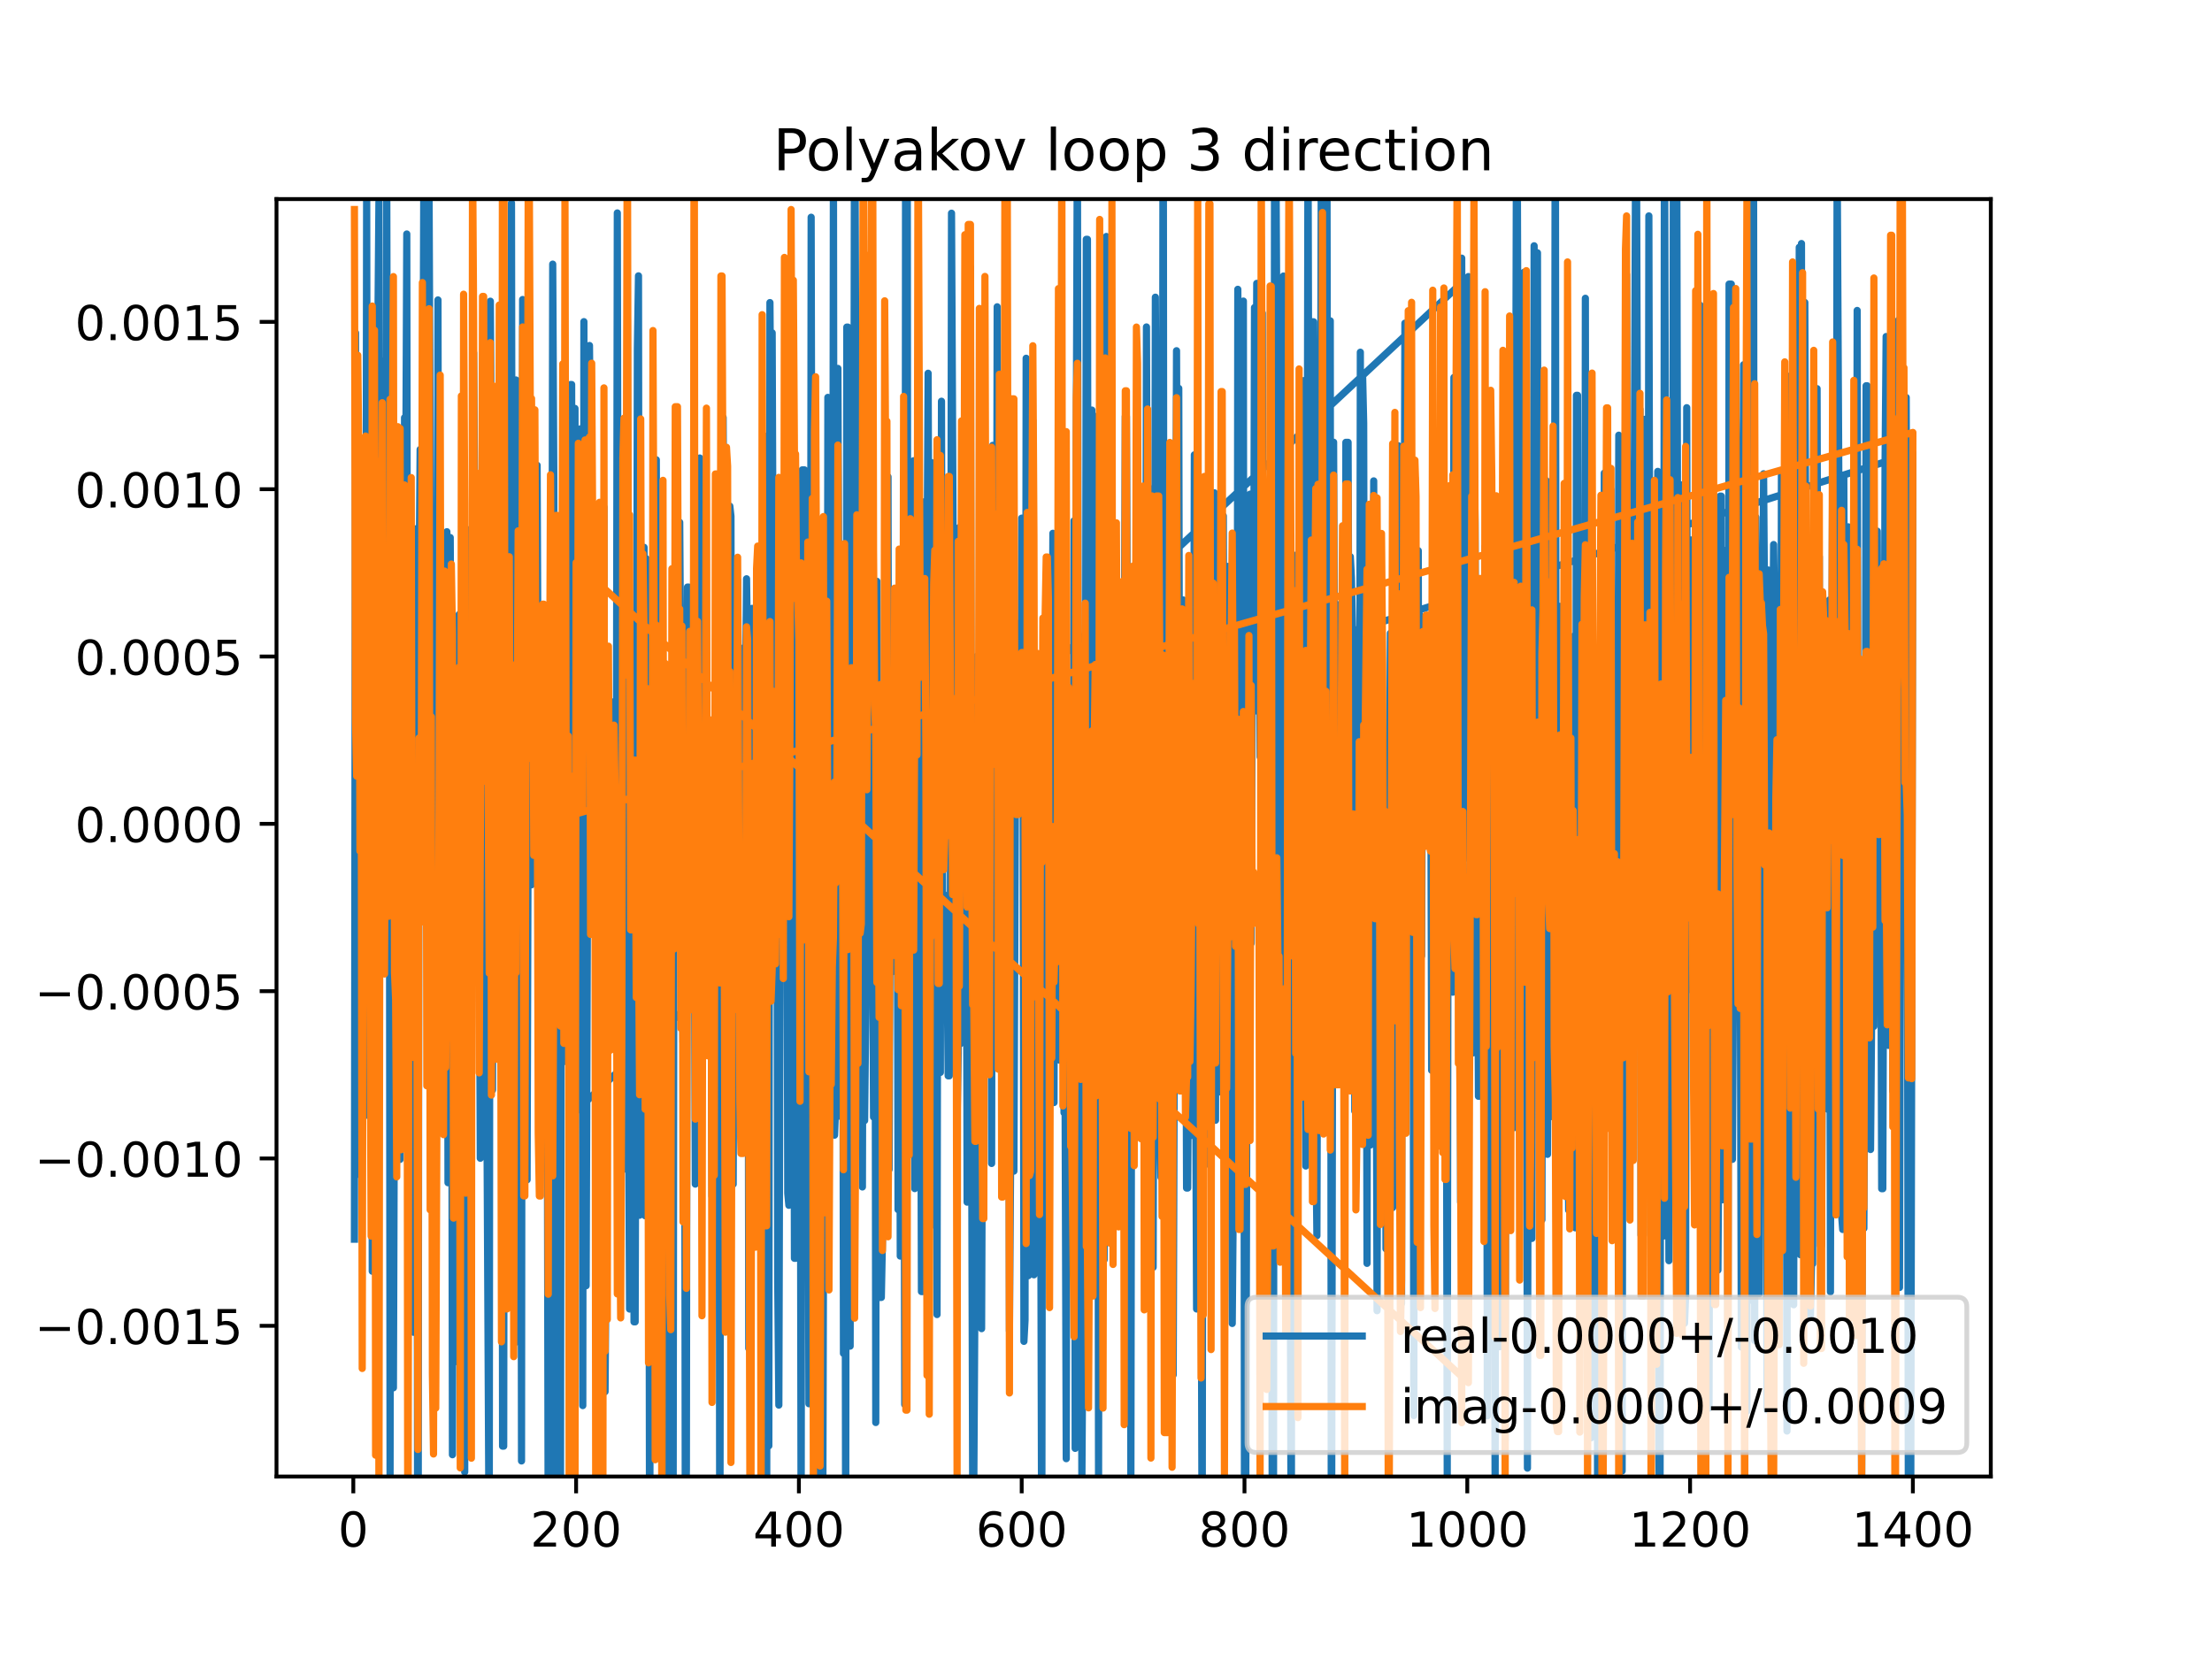 <?xml version="1.0" encoding="utf-8" standalone="no"?>
<!DOCTYPE svg PUBLIC "-//W3C//DTD SVG 1.1//EN"
  "http://www.w3.org/Graphics/SVG/1.1/DTD/svg11.dtd">
<!-- Created with matplotlib (https://matplotlib.org/) -->
<svg height="345.6pt" version="1.1" viewBox="0 0 460.8 345.6" width="460.8pt" xmlns="http://www.w3.org/2000/svg" xmlns:xlink="http://www.w3.org/1999/xlink">
 <defs>
  <style type="text/css">
*{stroke-linecap:butt;stroke-linejoin:round;}
  </style>
 </defs>
 <g id="figure_1">
  <g id="patch_1">
   <path d="M 0 345.6 
L 460.8 345.6 
L 460.8 0 
L 0 0 
z
" style="fill:#ffffff;"/>
  </g>
  <g id="axes_1">
   <g id="patch_2">
    <path d="M 57.6 307.584 
L 414.72 307.584 
L 414.72 41.472 
L 57.6 41.472 
z
" style="fill:#ffffff;"/>
   </g>
   <g id="matplotlib.axis_1">
    <g id="xtick_1">
     <g id="line2d_1">
      <defs>
       <path d="M 0 0 
L 0 3.5 
" id="m3167a2a1c9" style="stroke:#000000;stroke-width:0.8;"/>
      </defs>
      <g>
       <use style="stroke:#000000;stroke-width:0.8;" x="73.601" xlink:href="#m3167a2a1c9" y="307.584"/>
      </g>
     </g>
     <g id="text_1">
      <!-- 0 -->
      <defs>
       <path d="M 31.781 66.406 
Q 24.172 66.406 20.328 58.906 
Q 16.5 51.422 16.5 36.375 
Q 16.5 21.391 20.328 13.891 
Q 24.172 6.391 31.781 6.391 
Q 39.453 6.391 43.281 13.891 
Q 47.125 21.391 47.125 36.375 
Q 47.125 51.422 43.281 58.906 
Q 39.453 66.406 31.781 66.406 
z
M 31.781 74.219 
Q 44.047 74.219 50.516 64.516 
Q 56.984 54.828 56.984 36.375 
Q 56.984 17.969 50.516 8.266 
Q 44.047 -1.422 31.781 -1.422 
Q 19.531 -1.422 13.062 8.266 
Q 6.594 17.969 6.594 36.375 
Q 6.594 54.828 13.062 64.516 
Q 19.531 74.219 31.781 74.219 
z
" id="DejaVuSans-48"/>
      </defs>
      <g transform="translate(70.419 322.182)scale(0.1 -0.1)">
       <use xlink:href="#DejaVuSans-48"/>
      </g>
     </g>
    </g>
    <g id="xtick_2">
     <g id="line2d_2">
      <g>
       <use style="stroke:#000000;stroke-width:0.8;" x="120.013" xlink:href="#m3167a2a1c9" y="307.584"/>
      </g>
     </g>
     <g id="text_2">
      <!-- 200 -->
      <defs>
       <path d="M 19.188 8.297 
L 53.609 8.297 
L 53.609 0 
L 7.328 0 
L 7.328 8.297 
Q 12.938 14.109 22.625 23.891 
Q 32.328 33.688 34.812 36.531 
Q 39.547 41.844 41.422 45.531 
Q 43.312 49.219 43.312 52.781 
Q 43.312 58.594 39.234 62.25 
Q 35.156 65.922 28.609 65.922 
Q 23.969 65.922 18.812 64.312 
Q 13.672 62.703 7.812 59.422 
L 7.812 69.391 
Q 13.766 71.781 18.938 73 
Q 24.125 74.219 28.422 74.219 
Q 39.75 74.219 46.484 68.547 
Q 53.219 62.891 53.219 53.422 
Q 53.219 48.922 51.531 44.891 
Q 49.859 40.875 45.406 35.406 
Q 44.188 33.984 37.641 27.219 
Q 31.109 20.453 19.188 8.297 
z
" id="DejaVuSans-50"/>
      </defs>
      <g transform="translate(110.469 322.182)scale(0.1 -0.1)">
       <use xlink:href="#DejaVuSans-50"/>
       <use x="63.623" xlink:href="#DejaVuSans-48"/>
       <use x="127.246" xlink:href="#DejaVuSans-48"/>
      </g>
     </g>
    </g>
    <g id="xtick_3">
     <g id="line2d_3">
      <g>
       <use style="stroke:#000000;stroke-width:0.8;" x="166.425" xlink:href="#m3167a2a1c9" y="307.584"/>
      </g>
     </g>
     <g id="text_3">
      <!-- 400 -->
      <defs>
       <path d="M 37.797 64.312 
L 12.891 25.391 
L 37.797 25.391 
z
M 35.203 72.906 
L 47.609 72.906 
L 47.609 25.391 
L 58.016 25.391 
L 58.016 17.188 
L 47.609 17.188 
L 47.609 0 
L 37.797 0 
L 37.797 17.188 
L 4.891 17.188 
L 4.891 26.703 
z
" id="DejaVuSans-52"/>
      </defs>
      <g transform="translate(156.882 322.182)scale(0.1 -0.1)">
       <use xlink:href="#DejaVuSans-52"/>
       <use x="63.623" xlink:href="#DejaVuSans-48"/>
       <use x="127.246" xlink:href="#DejaVuSans-48"/>
      </g>
     </g>
    </g>
    <g id="xtick_4">
     <g id="line2d_4">
      <g>
       <use style="stroke:#000000;stroke-width:0.8;" x="212.838" xlink:href="#m3167a2a1c9" y="307.584"/>
      </g>
     </g>
     <g id="text_4">
      <!-- 600 -->
      <defs>
       <path d="M 33.016 40.375 
Q 26.375 40.375 22.484 35.828 
Q 18.609 31.297 18.609 23.391 
Q 18.609 15.531 22.484 10.953 
Q 26.375 6.391 33.016 6.391 
Q 39.656 6.391 43.531 10.953 
Q 47.406 15.531 47.406 23.391 
Q 47.406 31.297 43.531 35.828 
Q 39.656 40.375 33.016 40.375 
z
M 52.594 71.297 
L 52.594 62.312 
Q 48.875 64.062 45.094 64.984 
Q 41.312 65.922 37.594 65.922 
Q 27.828 65.922 22.672 59.328 
Q 17.531 52.734 16.797 39.406 
Q 19.672 43.656 24.016 45.922 
Q 28.375 48.188 33.594 48.188 
Q 44.578 48.188 50.953 41.516 
Q 57.328 34.859 57.328 23.391 
Q 57.328 12.156 50.688 5.359 
Q 44.047 -1.422 33.016 -1.422 
Q 20.359 -1.422 13.672 8.266 
Q 6.984 17.969 6.984 36.375 
Q 6.984 53.656 15.188 63.938 
Q 23.391 74.219 37.203 74.219 
Q 40.922 74.219 44.703 73.484 
Q 48.484 72.75 52.594 71.297 
z
" id="DejaVuSans-54"/>
      </defs>
      <g transform="translate(203.294 322.182)scale(0.1 -0.1)">
       <use xlink:href="#DejaVuSans-54"/>
       <use x="63.623" xlink:href="#DejaVuSans-48"/>
       <use x="127.246" xlink:href="#DejaVuSans-48"/>
      </g>
     </g>
    </g>
    <g id="xtick_5">
     <g id="line2d_5">
      <g>
       <use style="stroke:#000000;stroke-width:0.8;" x="259.25" xlink:href="#m3167a2a1c9" y="307.584"/>
      </g>
     </g>
     <g id="text_5">
      <!-- 800 -->
      <defs>
       <path d="M 31.781 34.625 
Q 24.75 34.625 20.719 30.859 
Q 16.703 27.094 16.703 20.516 
Q 16.703 13.922 20.719 10.156 
Q 24.75 6.391 31.781 6.391 
Q 38.812 6.391 42.859 10.172 
Q 46.922 13.969 46.922 20.516 
Q 46.922 27.094 42.891 30.859 
Q 38.875 34.625 31.781 34.625 
z
M 21.922 38.812 
Q 15.578 40.375 12.031 44.719 
Q 8.5 49.078 8.5 55.328 
Q 8.5 64.062 14.719 69.141 
Q 20.953 74.219 31.781 74.219 
Q 42.672 74.219 48.875 69.141 
Q 55.078 64.062 55.078 55.328 
Q 55.078 49.078 51.531 44.719 
Q 48 40.375 41.703 38.812 
Q 48.828 37.156 52.797 32.312 
Q 56.781 27.484 56.781 20.516 
Q 56.781 9.906 50.312 4.234 
Q 43.844 -1.422 31.781 -1.422 
Q 19.734 -1.422 13.25 4.234 
Q 6.781 9.906 6.781 20.516 
Q 6.781 27.484 10.781 32.312 
Q 14.797 37.156 21.922 38.812 
z
M 18.312 54.391 
Q 18.312 48.734 21.844 45.562 
Q 25.391 42.391 31.781 42.391 
Q 38.141 42.391 41.719 45.562 
Q 45.312 48.734 45.312 54.391 
Q 45.312 60.062 41.719 63.234 
Q 38.141 66.406 31.781 66.406 
Q 25.391 66.406 21.844 63.234 
Q 18.312 60.062 18.312 54.391 
z
" id="DejaVuSans-56"/>
      </defs>
      <g transform="translate(249.706 322.182)scale(0.1 -0.1)">
       <use xlink:href="#DejaVuSans-56"/>
       <use x="63.623" xlink:href="#DejaVuSans-48"/>
       <use x="127.246" xlink:href="#DejaVuSans-48"/>
      </g>
     </g>
    </g>
    <g id="xtick_6">
     <g id="line2d_6">
      <g>
       <use style="stroke:#000000;stroke-width:0.8;" x="305.663" xlink:href="#m3167a2a1c9" y="307.584"/>
      </g>
     </g>
     <g id="text_6">
      <!-- 1000 -->
      <defs>
       <path d="M 12.406 8.297 
L 28.516 8.297 
L 28.516 63.922 
L 10.984 60.406 
L 10.984 69.391 
L 28.422 72.906 
L 38.281 72.906 
L 38.281 8.297 
L 54.391 8.297 
L 54.391 0 
L 12.406 0 
z
" id="DejaVuSans-49"/>
      </defs>
      <g transform="translate(292.938 322.182)scale(0.1 -0.1)">
       <use xlink:href="#DejaVuSans-49"/>
       <use x="63.623" xlink:href="#DejaVuSans-48"/>
       <use x="127.246" xlink:href="#DejaVuSans-48"/>
       <use x="190.869" xlink:href="#DejaVuSans-48"/>
      </g>
     </g>
    </g>
    <g id="xtick_7">
     <g id="line2d_7">
      <g>
       <use style="stroke:#000000;stroke-width:0.8;" x="352.075" xlink:href="#m3167a2a1c9" y="307.584"/>
      </g>
     </g>
     <g id="text_7">
      <!-- 1200 -->
      <g transform="translate(339.35 322.182)scale(0.1 -0.1)">
       <use xlink:href="#DejaVuSans-49"/>
       <use x="63.623" xlink:href="#DejaVuSans-50"/>
       <use x="127.246" xlink:href="#DejaVuSans-48"/>
       <use x="190.869" xlink:href="#DejaVuSans-48"/>
      </g>
     </g>
    </g>
    <g id="xtick_8">
     <g id="line2d_8">
      <g>
       <use style="stroke:#000000;stroke-width:0.8;" x="398.487" xlink:href="#m3167a2a1c9" y="307.584"/>
      </g>
     </g>
     <g id="text_8">
      <!-- 1400 -->
      <g transform="translate(385.762 322.182)scale(0.1 -0.1)">
       <use xlink:href="#DejaVuSans-49"/>
       <use x="63.623" xlink:href="#DejaVuSans-52"/>
       <use x="127.246" xlink:href="#DejaVuSans-48"/>
       <use x="190.869" xlink:href="#DejaVuSans-48"/>
      </g>
     </g>
    </g>
   </g>
   <g id="matplotlib.axis_2">
    <g id="ytick_1">
     <g id="line2d_9">
      <defs>
       <path d="M 0 0 
L -3.5 0 
" id="mdf49f553d4" style="stroke:#000000;stroke-width:0.8;"/>
      </defs>
      <g>
       <use style="stroke:#000000;stroke-width:0.8;" x="57.6" xlink:href="#mdf49f553d4" y="276.189"/>
      </g>
     </g>
     <g id="text_9">
      <!-- −0.0015 -->
      <defs>
       <path d="M 10.594 35.5 
L 73.188 35.5 
L 73.188 27.203 
L 10.594 27.203 
z
" id="DejaVuSans-8722"/>
       <path d="M 10.688 12.406 
L 21 12.406 
L 21 0 
L 10.688 0 
z
" id="DejaVuSans-46"/>
       <path d="M 10.797 72.906 
L 49.516 72.906 
L 49.516 64.594 
L 19.828 64.594 
L 19.828 46.734 
Q 21.969 47.469 24.109 47.828 
Q 26.266 48.188 28.422 48.188 
Q 40.625 48.188 47.75 41.5 
Q 54.891 34.812 54.891 23.391 
Q 54.891 11.625 47.562 5.094 
Q 40.234 -1.422 26.906 -1.422 
Q 22.312 -1.422 17.547 -0.641 
Q 12.797 0.141 7.719 1.703 
L 7.719 11.625 
Q 12.109 9.234 16.797 8.062 
Q 21.484 6.891 26.703 6.891 
Q 35.156 6.891 40.078 11.328 
Q 45.016 15.766 45.016 23.391 
Q 45.016 31 40.078 35.438 
Q 35.156 39.891 26.703 39.891 
Q 22.75 39.891 18.812 39.016 
Q 14.891 38.141 10.797 36.281 
z
" id="DejaVuSans-53"/>
      </defs>
      <g transform="translate(7.23 279.989)scale(0.1 -0.1)">
       <use xlink:href="#DejaVuSans-8722"/>
       <use x="83.789" xlink:href="#DejaVuSans-48"/>
       <use x="147.412" xlink:href="#DejaVuSans-46"/>
       <use x="179.199" xlink:href="#DejaVuSans-48"/>
       <use x="242.822" xlink:href="#DejaVuSans-48"/>
       <use x="306.445" xlink:href="#DejaVuSans-49"/>
       <use x="370.068" xlink:href="#DejaVuSans-53"/>
      </g>
     </g>
    </g>
    <g id="ytick_2">
     <g id="line2d_10">
      <g>
       <use style="stroke:#000000;stroke-width:0.8;" x="57.6" xlink:href="#mdf49f553d4" y="241.334"/>
      </g>
     </g>
     <g id="text_10">
      <!-- −0.0010 -->
      <g transform="translate(7.23 245.133)scale(0.1 -0.1)">
       <use xlink:href="#DejaVuSans-8722"/>
       <use x="83.789" xlink:href="#DejaVuSans-48"/>
       <use x="147.412" xlink:href="#DejaVuSans-46"/>
       <use x="179.199" xlink:href="#DejaVuSans-48"/>
       <use x="242.822" xlink:href="#DejaVuSans-48"/>
       <use x="306.445" xlink:href="#DejaVuSans-49"/>
       <use x="370.068" xlink:href="#DejaVuSans-48"/>
      </g>
     </g>
    </g>
    <g id="ytick_3">
     <g id="line2d_11">
      <g>
       <use style="stroke:#000000;stroke-width:0.8;" x="57.6" xlink:href="#mdf49f553d4" y="206.478"/>
      </g>
     </g>
     <g id="text_11">
      <!-- −0.0005 -->
      <g transform="translate(7.23 210.277)scale(0.1 -0.1)">
       <use xlink:href="#DejaVuSans-8722"/>
       <use x="83.789" xlink:href="#DejaVuSans-48"/>
       <use x="147.412" xlink:href="#DejaVuSans-46"/>
       <use x="179.199" xlink:href="#DejaVuSans-48"/>
       <use x="242.822" xlink:href="#DejaVuSans-48"/>
       <use x="306.445" xlink:href="#DejaVuSans-48"/>
       <use x="370.068" xlink:href="#DejaVuSans-53"/>
      </g>
     </g>
    </g>
    <g id="ytick_4">
     <g id="line2d_12">
      <g>
       <use style="stroke:#000000;stroke-width:0.8;" x="57.6" xlink:href="#mdf49f553d4" y="171.622"/>
      </g>
     </g>
     <g id="text_12">
      <!-- 0.0000 -->
      <g transform="translate(15.609 175.421)scale(0.1 -0.1)">
       <use xlink:href="#DejaVuSans-48"/>
       <use x="63.623" xlink:href="#DejaVuSans-46"/>
       <use x="95.41" xlink:href="#DejaVuSans-48"/>
       <use x="159.033" xlink:href="#DejaVuSans-48"/>
       <use x="222.656" xlink:href="#DejaVuSans-48"/>
       <use x="286.279" xlink:href="#DejaVuSans-48"/>
      </g>
     </g>
    </g>
    <g id="ytick_5">
     <g id="line2d_13">
      <g>
       <use style="stroke:#000000;stroke-width:0.8;" x="57.6" xlink:href="#mdf49f553d4" y="136.766"/>
      </g>
     </g>
     <g id="text_13">
      <!-- 0.0005 -->
      <g transform="translate(15.609 140.565)scale(0.1 -0.1)">
       <use xlink:href="#DejaVuSans-48"/>
       <use x="63.623" xlink:href="#DejaVuSans-46"/>
       <use x="95.41" xlink:href="#DejaVuSans-48"/>
       <use x="159.033" xlink:href="#DejaVuSans-48"/>
       <use x="222.656" xlink:href="#DejaVuSans-48"/>
       <use x="286.279" xlink:href="#DejaVuSans-53"/>
      </g>
     </g>
    </g>
    <g id="ytick_6">
     <g id="line2d_14">
      <g>
       <use style="stroke:#000000;stroke-width:0.8;" x="57.6" xlink:href="#mdf49f553d4" y="101.91"/>
      </g>
     </g>
     <g id="text_14">
      <!-- 0.0010 -->
      <g transform="translate(15.609 105.709)scale(0.1 -0.1)">
       <use xlink:href="#DejaVuSans-48"/>
       <use x="63.623" xlink:href="#DejaVuSans-46"/>
       <use x="95.41" xlink:href="#DejaVuSans-48"/>
       <use x="159.033" xlink:href="#DejaVuSans-48"/>
       <use x="222.656" xlink:href="#DejaVuSans-49"/>
       <use x="286.279" xlink:href="#DejaVuSans-48"/>
      </g>
     </g>
    </g>
    <g id="ytick_7">
     <g id="line2d_15">
      <g>
       <use style="stroke:#000000;stroke-width:0.8;" x="57.6" xlink:href="#mdf49f553d4" y="67.054"/>
      </g>
     </g>
     <g id="text_15">
      <!-- 0.0015 -->
      <g transform="translate(15.609 70.853)scale(0.1 -0.1)">
       <use xlink:href="#DejaVuSans-48"/>
       <use x="63.623" xlink:href="#DejaVuSans-46"/>
       <use x="95.41" xlink:href="#DejaVuSans-48"/>
       <use x="159.033" xlink:href="#DejaVuSans-48"/>
       <use x="222.656" xlink:href="#DejaVuSans-49"/>
       <use x="286.279" xlink:href="#DejaVuSans-53"/>
      </g>
     </g>
    </g>
   </g>
   <g id="line2d_16">
    <path clip-path="url(#p5e746c9a62)" d="M 73.833 258.146 
L 74.065 69.341 
L 74.297 212.861 
L 74.529 232.943 
L 74.761 101.085 
L 75.225 244.917 
L 75.457 154.245 
L 75.689 225.842 
L 75.921 161.551 
L 76.153 207.253 
L 76.385 34.499 
L 76.617 232.352 
L 76.85 160.278 
L 77.082 191.511 
L 77.314 107.465 
L 77.546 264.817 
L 77.778 194.854 
L 78.242 175.216 
L 78.474 178.594 
L 78.706 70.214 
L 78.938 42.061 
L 79.17 182.549 
L 79.402 190.37 
L 79.634 148.7 
L 79.866 75.204 
L 80.098 91.384 
L 80.33 193.599 
L 80.563 35.001 
L 80.795 146.305 
L 81.027 61.413 
L 81.259 307.994 
L 81.491 125.294 
L 81.723 175.221 
L 81.955 289.107 
L 82.419 148.443 
L 82.651 143.31 
L 82.883 227.863 
L 83.115 107.301 
L 83.347 241.522 
L 83.579 96.89 
L 83.811 182.527 
L 84.043 198.619 
L 84.276 87.014 
L 84.508 104.727 
L 84.74 48.742 
L 84.972 222.225 
L 85.204 258.362 
L 85.436 165.137 
L 85.668 153.154 
L 85.9 169.907 
L 86.132 277.534 
L 86.364 146.516 
L 86.596 110.153 
L 86.828 152.778 
L 87.016 346.6 
M 87.099 346.6 
L 87.292 123.27 
L 87.524 93.63 
L 87.756 190.15 
L 88.419 -1 
M 88.477 -1 
L 88.685 120.657 
L 88.917 124.286 
L 89.149 147.627 
L 89.381 39.768 
L 89.845 146.469 
L 90.077 167.262 
L 90.309 257.817 
L 90.541 171.798 
L 90.773 199.104 
L 91.005 206.456 
L 91.237 62.481 
L 91.469 182.991 
L 91.701 116.78 
L 91.934 151.351 
L 92.166 153.231 
L 92.398 166.197 
L 92.63 161.459 
L 92.862 207.09 
L 93.094 110.767 
L 93.326 246.38 
L 93.79 111.977 
L 94.022 158.326 
L 94.254 303.046 
L 94.486 190.744 
L 94.718 190.458 
L 94.95 264.567 
L 95.182 283.646 
L 95.414 166.414 
L 95.647 128 
L 95.879 199.218 
L 96.111 161.128 
L 96.343 226.821 
L 96.575 129.998 
L 96.807 306.64 
L 97.039 149.545 
L 97.503 211.13 
L 97.735 110.345 
L 97.967 209.181 
L 98.199 230.557 
L 98.431 119.89 
L 98.663 73.493 
L 98.895 107.521 
L 99.127 170.854 
L 99.36 121.831 
L 99.592 176.417 
L 99.824 185.925 
L 100.056 241.286 
L 100.288 136.046 
L 100.52 167.544 
L 100.752 167.544 
L 100.984 194.457 
L 101.216 153.254 
L 101.448 235.474 
L 101.912 327.438 
L 102.144 62.747 
L 102.376 98.534 
L 102.608 227.055 
L 102.84 81.595 
L 103.073 159.109 
L 103.305 174.844 
L 103.537 180.267 
L 104.001 115.625 
L 104.233 210.656 
L 104.465 85.291 
L 104.697 301.262 
L 104.929 301.262 
L 105.161 117.99 
L 105.393 179.942 
L 105.625 179.942 
L 105.857 168.293 
L 106.089 212.581 
L 106.321 201.931 
L 106.553 42.272 
L 106.786 203.585 
L 107.018 208.922 
L 107.25 279.745 
L 107.482 79.155 
L 107.714 126.41 
L 107.946 130.594 
L 108.178 130.594 
L 108.41 145.415 
L 108.642 304.341 
L 108.874 62.395 
L 109.106 74.833 
L 109.338 74.833 
L 109.57 245.775 
L 109.802 245.775 
L 110.034 164.385 
L 110.266 164.385 
L 110.499 84.454 
L 110.731 184.318 
L 111.195 94.876 
L 111.427 134.652 
L 111.659 96.928 
L 111.891 96.928 
L 112.355 208.383 
L 112.587 208.383 
L 112.819 147.473 
L 113.051 233.281 
L 113.283 233.281 
L 113.515 184.063 
L 113.747 184.063 
L 113.979 205.658 
L 114.211 329.179 
L 114.444 279.992 
L 114.676 294.083 
L 115.14 55.025 
L 115.372 99.633 
L 115.604 312.566 
L 115.836 217.479 
L 116.068 217.479 
L 116.3 184.363 
L 116.532 184.363 
L 116.764 311.539 
L 116.996 116.911 
L 117.228 207.045 
L 117.46 161.457 
L 117.924 221.157 
L 118.157 221.157 
L 118.621 144.275 
L 118.853 80.103 
L 119.085 80.103 
L 119.317 295.941 
L 119.781 85.083 
L 120.013 231.412 
L 305.895 57.613 
L 306.127 178.969 
L 306.359 163.655 
L 306.591 137.01 
L 306.823 219.347 
L 307.055 91.386 
L 307.287 108.977 
L 307.519 178.479 
L 307.751 178.479 
L 307.983 228.371 
L 308.679 228.371 
L 308.911 157.133 
L 309.143 222.383 
L 309.376 113.827 
L 309.608 148.493 
L 309.84 294.948 
L 310.072 179.74 
L 310.304 185.907 
L 310.536 181.447 
L 310.768 155.029 
L 311 179.403 
L 311.232 231.32 
L 311.464 310.217 
L 311.696 136.536 
L 311.928 199.642 
L 312.16 108.518 
L 312.392 280.548 
L 312.624 165.689 
L 312.856 139.686 
L 313.089 200.18 
L 313.321 202.769 
L 313.553 300.006 
L 313.785 151.304 
L 314.017 185.199 
L 314.249 202.419 
L 314.481 89.395 
L 314.713 66.62 
L 314.945 192.367 
L 315.177 192.367 
L 315.409 234.912 
L 315.873 41.271 
L 316.105 41.271 
L 316.337 115.759 
L 316.569 104.026 
L 316.801 102.608 
L 317.034 184.015 
L 317.266 153.273 
L 317.498 56.704 
L 317.73 90.985 
L 317.962 170.845 
L 318.194 305.838 
L 318.426 180.907 
L 318.658 134.831 
L 318.89 172.798 
L 319.122 257.992 
L 319.586 51.202 
L 319.818 216.637 
L 320.282 52.665 
L 320.514 215.538 
L 320.747 180.527 
L 320.979 180.527 
L 321.211 254.104 
L 321.443 134.76 
L 321.675 160.491 
L 321.907 100.155 
L 322.139 100.155 
L 322.371 240.466 
L 322.603 184.312 
L 322.835 232.717 
L 323.067 137.28 
L 323.299 203.208 
L 323.531 115.339 
L 323.763 213.83 
L 323.99 -1 
M 324 -1 
L 324.227 255.685 
L 324.46 201.514 
L 324.692 201.514 
L 324.924 126.301 
L 325.156 155.984 
L 325.62 155.984 
L 325.852 150.867 
L 326.084 186.466 
L 326.316 186.466 
L 326.78 252.113 
L 327.012 166.975 
L 327.244 179.17 
L 327.476 168.075 
L 327.708 132.58 
L 327.94 133.748 
L 328.173 255.78 
L 328.405 82.349 
L 328.637 82.349 
L 328.869 173.306 
L 329.101 174.371 
L 329.333 230.475 
L 329.565 121.198 
L 329.797 247.802 
L 330.029 266.859 
L 330.261 62.136 
L 330.493 254.463 
L 330.725 185.115 
L 330.957 183.669 
L 331.189 183.669 
L 331.421 299.533 
L 331.653 189.339 
L 331.886 176.694 
L 332.118 176.694 
L 332.35 236.933 
L 332.582 154.943 
L 332.814 315.823 
L 333.046 316.247 
L 333.278 316.247 
L 333.51 269.206 
L 333.742 138.287 
L 333.974 237.275 
L 334.206 98.547 
L 334.438 135.862 
L 334.67 130.359 
L 334.902 130.359 
L 335.134 220.273 
L 335.366 111.6 
L 335.599 102.025 
L 335.831 209.181 
L 336.063 152.435 
L 336.295 255.948 
L 336.527 147.693 
L 336.759 147.693 
L 336.991 195.149 
L 337.223 90.661 
L 337.455 220.362 
L 337.687 220.362 
L 337.919 306.433 
L 338.151 162.29 
L 338.383 131.098 
L 338.615 211.263 
L 338.847 57.174 
L 339.311 223.608 
L 339.544 182.673 
L 339.776 225.307 
L 340.008 96.609 
L 340.24 149.795 
L 340.704 37.52 
L 340.936 37.52 
L 341.4 195.434 
L 341.632 85.246 
L 341.864 257.304 
L 342.328 257.304 
L 342.56 87.361 
L 342.792 87.361 
L 343.024 221.48 
L 343.257 210.216 
L 343.489 44.979 
L 343.721 154.794 
L 343.953 180.226 
L 344.185 163.778 
L 344.417 267.366 
L 344.649 226.07 
L 344.881 153.962 
L 345.113 149.061 
L 345.345 98.197 
L 345.577 303.556 
L 345.809 321.53 
L 346.041 127.441 
L 346.273 120.582 
L 346.505 257.511 
L 346.737 15.12 
L 347.202 200.504 
L 347.434 182.828 
L 347.666 262.624 
L 347.898 174.494 
L 348.13 244.54 
L 348.362 244.54 
L 348.594 29.544 
L 348.826 180.644 
L 349.058 171.924 
L 349.29 26.681 
L 349.754 256.3 
L 349.986 150.618 
L 350.218 150.52 
L 350.45 100.995 
L 350.915 275.654 
L 351.147 269.972 
L 351.379 84.931 
L 351.611 206.132 
L 352.075 206.132 
L 352.307 112.485 
L 352.539 205.563 
L 352.771 179 
L 353.003 186.688 
L 353.699 121.423 
L 353.931 125.219 
L 354.163 63.589 
L 354.396 194.01 
L 354.628 191.232 
L 354.86 230.846 
L 355.092 92.683 
L 355.324 78.301 
L 355.556 235.953 
L 355.788 237.359 
L 356.02 293.323 
L 356.252 197.81 
L 356.484 197.81 
L 356.716 90.723 
L 357.18 229.142 
L 357.412 229.142 
L 357.644 213.871 
L 357.876 264.589 
L 358.109 229.634 
L 358.341 103.353 
L 358.573 103.353 
L 358.805 249.941 
L 359.037 135.418 
L 359.269 133.669 
L 359.501 114.656 
L 359.733 159.732 
L 359.965 293.332 
L 360.197 59.184 
L 360.661 59.184 
L 360.893 241.513 
L 361.357 163.649 
L 361.589 82.04 
L 361.821 111.548 
L 362.054 189.453 
L 362.286 107.184 
L 362.75 280.606 
L 362.982 141.129 
L 363.214 75.985 
L 363.446 159.306 
L 363.678 162.705 
L 363.91 293.99 
L 364.142 64.192 
L 364.374 216.508 
L 364.606 270.843 
L 365.07 270.843 
L 365.302 32.453 
L 365.534 279.264 
L 365.767 107.748 
L 365.999 165.129 
L 366.231 269.533 
L 366.463 269.533 
L 366.695 172.458 
L 366.927 172.458 
L 367.391 98.695 
L 367.623 131.573 
L 367.855 131.573 
L 368.087 293.703 
L 368.319 118.732 
L 368.551 179.552 
L 369.015 144.825 
L 369.247 144.825 
L 369.48 113.438 
L 369.712 129.677 
L 369.944 211.12 
L 370.408 269.472 
L 370.64 207.932 
L 370.872 225.058 
L 371.104 98.476 
L 371.336 113.758 
L 371.8 203.688 
L 372.032 175.212 
L 372.264 298.112 
L 372.496 78.376 
L 372.96 192.767 
L 373.193 95.55 
L 373.425 162.259 
L 373.657 271.807 
L 373.889 169.347 
L 374.121 142.066 
L 374.353 224.951 
L 374.585 175.101 
L 374.817 51.518 
L 375.049 261.383 
L 375.281 50.733 
L 375.513 253.642 
L 375.745 95.664 
L 375.977 63.005 
L 376.209 128.976 
L 376.441 236.102 
L 376.673 236.52 
L 376.906 118.394 
L 377.138 274.334 
L 377.37 263.302 
L 377.602 263.302 
L 377.834 146.909 
L 378.066 106.569 
L 378.298 106.569 
L 378.53 80.965 
L 378.762 175.794 
L 378.994 115.974 
L 379.226 259.477 
L 379.458 259.477 
L 379.69 202.361 
L 379.922 206.997 
L 380.386 206.997 
L 380.619 215.991 
L 380.851 231.127 
L 381.083 124.999 
L 381.315 269.12 
L 381.547 152.883 
L 381.779 95.697 
L 382.011 245.915 
L 382.243 245.915 
L 382.475 166.357 
L 382.707 31.856 
L 383.171 121.707 
L 383.403 211.208 
L 383.635 253.089 
L 383.867 256.12 
L 384.099 99.349 
L 384.331 159.912 
L 384.564 163.991 
L 385.028 109.751 
L 385.26 180.911 
L 385.492 184.341 
L 385.724 261.594 
L 385.956 170.486 
L 386.188 127.136 
L 386.42 110.908 
L 386.652 192.589 
L 386.884 64.673 
L 387.116 207.013 
L 387.348 172.969 
L 387.58 188.121 
L 387.812 311.635 
L 388.044 215.241 
L 388.277 255.887 
L 388.509 213.1 
L 388.741 80.366 
L 388.973 80.366 
L 389.205 173.811 
L 389.437 221.24 
L 389.669 239.46 
L 389.901 211.066 
L 390.133 211.066 
L 390.365 213.816 
L 390.829 110.648 
L 391.061 110.648 
L 391.293 165.467 
L 391.525 165.467 
L 391.757 172.624 
L 391.99 247.626 
L 392.222 247.626 
L 392.686 97.619 
L 392.918 70.105 
L 393.15 123.894 
L 393.382 217.776 
L 393.614 128.341 
L 393.846 87.571 
L 394.078 87.571 
L 394.31 227.28 
L 394.542 173.594 
L 394.774 89.05 
L 395.006 221.359 
L 395.238 159.087 
L 395.47 66.725 
L 395.703 268.218 
L 395.935 172.08 
L 396.167 172.08 
L 396.399 161.62 
L 396.631 161.62 
L 396.863 82.796 
L 397.095 82.796 
L 397.327 170.341 
L 397.559 324.118 
L 398.023 324.118 
L 398.487 94.376 
L 120.245 182.826 
L 120.477 99.882 
L 120.709 146.4 
L 120.941 89.329 
L 121.173 89.329 
L 121.405 292.809 
L 121.637 67.005 
L 121.87 267.843 
L 122.102 267.843 
L 122.566 131.211 
L 122.798 71.973 
L 123.262 121.784 
L 123.494 184.61 
L 123.726 145.21 
L 123.958 146.918 
L 124.19 185.493 
L 124.422 161.758 
L 124.654 161.758 
L 124.886 193.388 
L 125.118 119.43 
L 125.35 193.567 
L 125.583 210.453 
L 125.815 105.631 
L 126.047 289.907 
L 126.279 260.222 
L 126.511 148.676 
L 126.975 177.246 
L 127.207 148.341 
L 127.439 164.113 
L 127.671 205.491 
L 127.903 146.174 
L 128.135 188.243 
L 128.367 188.243 
L 128.599 44.361 
L 128.831 169.205 
L 129.063 216.944 
L 129.296 196.214 
L 129.528 155.107 
L 129.76 243.67 
L 129.992 124.046 
L 130.224 124.046 
L 130.456 183.26 
L 130.688 66.695 
L 130.92 228.848 
L 131.152 272.695 
L 131.384 166.516 
L 131.616 166.516 
L 131.848 158.318 
L 132.08 275.366 
L 132.312 275.366 
L 132.544 194.732 
L 132.776 72.643 
L 133.009 57.464 
L 133.241 253.156 
L 133.473 148.169 
L 133.705 177.117 
L 133.937 164.644 
L 134.169 114.015 
L 134.401 253.266 
L 134.633 116.386 
L 135.097 161.738 
L 135.329 336.181 
L 135.561 226.81 
L 135.793 218.969 
L 136.025 219.921 
L 136.257 223.34 
L 136.489 109.843 
L 136.721 95.782 
L 136.954 219.109 
L 137.186 218.59 
L 137.418 232.765 
L 137.65 287.204 
L 137.882 159.136 
L 138.114 200.035 
L 138.346 210.233 
L 138.578 333.327 
L 138.81 245.299 
L 139.042 309.033 
L 139.274 309.033 
L 139.506 166.568 
L 139.97 336.154 
L 140.202 336.154 
L 140.434 146.354 
L 140.667 195.545 
L 141.131 195.545 
L 141.363 120.915 
L 141.595 108.811 
L 142.291 217.107 
L 142.523 129.062 
L 142.755 315.961 
L 142.987 306.171 
L 143.219 122.298 
L 143.451 122.298 
L 143.915 191.146 
L 144.147 136.049 
L 144.612 174.714 
L 144.844 246.669 
L 145.076 150.436 
L 145.308 175.794 
L 145.54 178.182 
L 145.772 95.411 
L 146.004 137.287 
L 146.236 128.884 
L 146.468 198.516 
L 146.7 150.266 
L 146.932 185.977 
L 147.164 176.577 
L 147.396 208.998 
L 147.86 208.998 
L 148.093 194.336 
L 148.325 249.183 
L 148.789 149.679 
L 149.021 163.706 
L 149.253 163.706 
L 149.485 123.069 
L 149.717 123.069 
L 149.949 341.179 
L 150.181 174.733 
L 150.413 174.733 
L 150.645 86.984 
L 150.877 129.564 
L 151.109 117.373 
L 151.341 224.424 
L 151.573 180.909 
L 151.806 200.445 
L 152.038 105.438 
L 152.27 107.537 
L 152.502 246.692 
L 152.734 246.692 
L 152.966 176.486 
L 153.43 176.502 
L 153.662 120.923 
L 153.894 152.062 
L 154.126 209.211 
L 154.358 135.061 
L 154.822 135.061 
L 155.054 147.325 
L 155.286 147.325 
L 155.519 120.572 
L 155.751 138.009 
L 155.983 280.89 
L 156.215 171.738 
L 156.447 171.738 
L 156.679 126.738 
L 156.911 171.843 
L 157.143 171.419 
L 157.375 153.27 
L 157.607 234.494 
L 157.839 237.033 
L 158.303 237.033 
L 158.535 183.188 
L 158.767 195.252 
L 158.999 98.458 
L 159.464 341.515 
L 159.696 341.515 
L 159.928 90.746 
L 160.16 301.195 
L 160.392 63.031 
L 160.624 93.649 
L 160.856 69.33 
L 161.088 133.045 
L 161.32 126.975 
L 161.552 126.975 
L 161.784 132.323 
L 162.016 267.026 
L 162.248 292.708 
L 162.712 126.348 
L 162.944 126.348 
L 163.641 166.689 
L 163.873 144.576 
L 164.105 248.569 
L 164.337 251.085 
L 165.033 85.923 
L 165.265 152.27 
L 165.497 262.13 
L 165.729 262.13 
L 165.961 101.613 
L 166.193 101.613 
L 166.425 245.468 
L 166.657 178.423 
L 166.89 324.44 
L 167.122 97.887 
L 167.586 97.887 
L 167.818 217.977 
L 168.05 165.902 
L 168.282 198.445 
L 168.514 292.426 
L 168.746 252.521 
L 168.978 45.255 
L 169.21 157.85 
L 169.442 134.385 
L 169.674 142.794 
L 169.906 323.092 
L 170.138 136.11 
L 170.37 213.073 
L 170.603 109.785 
L 170.835 230.726 
L 171.067 218.702 
L 171.278 346.6 
M 171.324 346.6 
L 171.763 177.714 
L 171.995 267.991 
L 172.227 267.991 
L 172.459 82.782 
L 172.691 130.859 
L 172.923 153.749 
L 173.155 229.499 
L 173.387 224.303 
L 173.619 29.564 
L 173.851 236.478 
L 174.083 230.475 
L 174.316 206.197 
L 174.548 76.749 
L 174.78 137.434 
L 175.012 137.434 
L 175.244 232.649 
L 175.476 131.04 
L 175.708 281.941 
L 175.94 170.882 
L 176.172 327.979 
L 176.404 68.141 
L 176.636 68.141 
L 176.868 280.425 
L 177.1 280.425 
L 177.332 159.826 
L 177.796 159.826 
L 178.029 6.682 
L 178.261 72.657 
L 178.493 180.592 
L 178.725 151.952 
L 178.957 138.83 
L 179.189 146.102 
L 179.421 179.534 
L 179.653 247.263 
L 179.885 159.425 
L 180.117 233.432 
L 180.349 211.069 
L 180.813 114.497 
L 181.045 124.003 
L 181.277 199.374 
L 181.509 199.374 
L 181.741 185.97 
L 181.974 232.702 
L 182.206 128.433 
L 182.438 296.335 
L 182.67 121.089 
L 182.902 182.264 
L 183.134 169.559 
L 183.366 270.281 
L 183.598 270.281 
L 183.83 258.322 
L 184.062 156.991 
L 184.294 257.359 
L 184.526 147.554 
L 184.758 129.181 
L 184.99 99.328 
L 185.222 243.616 
L 185.454 173.333 
L 185.687 202.544 
L 185.919 170.553 
L 186.151 170.553 
L 186.383 194.212 
L 186.615 138.659 
L 186.847 138.659 
L 187.079 251.976 
L 187.311 166.038 
L 187.543 261.665 
L 188.239 169.391 
L 188.471 292.582 
L 188.668 -1 
M 188.977 -1 
L 189.167 238.737 
L 189.4 217.083 
L 189.632 105.481 
L 189.864 202.934 
L 190.328 95.977 
L 190.56 247.606 
L 190.792 144.255 
L 191.024 134.12 
L 191.256 180.754 
L 191.488 171.055 
L 191.72 187.758 
L 191.952 269.06 
L 192.184 269.06 
L 192.416 104.55 
L 192.648 174.99 
L 192.88 166.21 
L 193.345 77.753 
L 193.577 141.037 
L 194.041 96.355 
L 194.273 236.072 
L 194.505 184.332 
L 194.737 255.289 
L 194.969 120.493 
L 195.201 273.844 
L 195.433 126.039 
L 195.665 126.039 
L 195.897 223.403 
L 196.129 83.584 
L 196.361 186.265 
L 196.593 186.265 
L 196.826 200.308 
L 197.29 200.308 
L 197.522 224.117 
L 197.754 224.117 
L 197.986 189.928 
L 198.218 44.412 
L 198.682 138.226 
L 199.146 138.226 
L 199.378 233.562 
L 199.61 219.447 
L 199.842 109.876 
L 200.074 217.416 
L 200.306 110.539 
L 200.539 110.539 
L 200.771 113.126 
L 201.235 147.483 
L 201.467 250.427 
L 201.699 55.68 
L 202.163 55.68 
L 202.395 230.802 
L 202.627 309.723 
L 202.859 309.723 
L 203.091 270.606 
L 203.323 270.606 
L 203.555 136.715 
L 203.787 236.27 
L 204.019 136.698 
L 204.251 237.394 
L 204.484 276.783 
L 204.716 214.112 
L 204.948 214.112 
L 205.18 163.454 
L 205.412 189.332 
L 205.644 149.848 
L 205.876 150.571 
L 206.108 113.884 
L 206.34 126.698 
L 206.572 242.367 
L 206.804 92.779 
L 207.036 178.009 
L 207.268 147.69 
L 207.5 179.908 
L 207.732 63.911 
L 207.964 133.848 
L 208.197 139.904 
L 208.429 139.904 
L 208.661 217.792 
L 208.893 217.792 
L 209.125 100.762 
L 209.357 212.884 
L 209.589 148.551 
L 209.821 151.905 
L 210.053 139.004 
L 210.285 277.26 
L 210.517 243.965 
L 211.213 243.965 
L 211.677 129.882 
L 212.142 129.882 
L 212.374 168.906 
L 212.606 168.906 
L 212.838 107.94 
L 213.07 107.94 
L 213.302 279.429 
L 213.534 275.018 
L 213.766 74.632 
L 214.23 265.746 
L 214.462 263.748 
L 214.694 106.686 
L 214.926 144.478 
L 215.158 87.613 
L 215.39 265.565 
L 215.623 161.387 
L 215.855 161.387 
L 216.087 158.669 
L 216.319 223.308 
L 216.551 145.545 
L 217.015 331.533 
L 217.247 158.938 
L 217.711 158.938 
L 217.943 157.787 
L 218.175 157.787 
L 218.407 189.402 
L 218.639 151.452 
L 218.871 215.456 
L 219.336 111.095 
L 219.568 229.679 
L 219.8 122.843 
L 220.032 131.368 
L 220.264 116.62 
L 220.496 112.115 
L 220.728 220.855 
L 220.96 134.187 
L 221.192 116.289 
L 221.656 231.802 
L 221.888 231.802 
L 222.12 303.867 
L 222.352 176.126 
L 222.584 167.401 
L 222.816 152.902 
L 223.049 221.907 
L 223.281 221.907 
L 223.513 192.356 
L 223.745 108.485 
L 223.977 301.724 
L 224.209 91.718 
L 224.441 25.268 
L 224.673 184.717 
L 224.905 214.599 
L 225.137 146.327 
L 225.369 309.686 
L 225.601 273.078 
L 225.833 140.538 
L 226.065 199.838 
L 226.297 49.852 
L 226.529 49.852 
L 226.761 186.053 
L 226.994 183.115 
L 227.226 183.115 
L 227.458 85.428 
L 227.69 184.255 
L 227.922 86.653 
L 228.154 245.44 
L 228.386 212.286 
L 228.618 138.864 
L 228.85 310.283 
L 229.082 113.585 
L 229.314 259.631 
L 229.546 150.401 
L 229.778 106.061 
L 230.01 262.44 
L 230.242 203.592 
L 230.474 49.263 
L 230.707 186.101 
L 230.939 162.643 
L 231.171 76.146 
L 231.403 93.222 
L 231.635 97.058 
L 232.099 229.756 
L 232.331 185.772 
L 232.563 175.89 
L 232.795 181.911 
L 233.027 152.084 
L 233.259 217.259 
L 233.491 156.032 
L 233.955 205.74 
L 234.42 86.753 
L 234.652 86.753 
L 235.116 194.314 
L 235.348 128.975 
L 235.58 311.962 
L 235.812 157.694 
L 236.276 208.921 
L 236.508 210.193 
L 236.74 180.601 
L 236.972 175.858 
L 237.204 209.011 
L 237.436 120.322 
L 237.668 126.434 
L 237.9 141.431 
L 238.133 237.429 
L 238.365 101.27 
L 238.597 186.012 
L 238.829 68.111 
L 239.293 210.814 
L 239.989 101.825 
L 240.221 264 
L 240.685 61.91 
L 240.917 105.997 
L 241.381 105.997 
L 241.613 231.632 
L 241.846 245.229 
L 242.078 218.334 
L 242.301 -1 
M 242.318 -1 
L 242.542 247.087 
L 243.238 247.087 
L 243.702 157.977 
L 243.934 207.166 
L 244.166 178.369 
L 244.398 286.405 
L 245.094 73.061 
L 245.326 145.753 
L 245.559 80.898 
L 245.791 198.695 
L 246.023 198.695 
L 246.255 202.648 
L 246.487 124.983 
L 246.719 143.406 
L 246.951 174.377 
L 247.183 247.491 
L 247.415 247.491 
L 247.647 206.409 
L 247.879 135.082 
L 248.111 236.557 
L 248.343 192.308 
L 248.575 192.308 
L 248.807 94.749 
L 249.039 213.665 
L 249.271 272.681 
L 249.736 163.681 
L 249.968 163.681 
L 250.432 329.108 
L 250.664 139.718 
L 250.896 200.312 
L 251.128 138.788 
L 251.36 176.589 
L 251.592 168.602 
L 251.824 242.548 
L 252.056 242.548 
L 252.288 125.743 
L 252.52 166.487 
L 252.752 166.487 
L 252.984 102.66 
L 253.217 233.37 
L 253.449 111.846 
L 253.681 193.159 
L 253.913 193.159 
L 254.145 136.239 
L 254.377 227.53 
L 254.609 227.53 
L 254.841 107.483 
L 255.073 208.903 
L 255.305 151.834 
L 255.537 151.834 
L 255.769 117.995 
L 256.001 117.995 
L 256.233 248.575 
L 256.465 218.615 
L 256.697 275.701 
L 256.93 248.09 
L 257.162 124.125 
L 257.394 141.76 
L 257.626 252.839 
L 257.858 60.268 
L 258.09 100.47 
L 258.322 100.47 
L 258.554 138.66 
L 258.786 137.948 
L 259.018 62.721 
L 259.25 323.182 
L 259.482 323.182 
L 259.714 237.597 
L 259.946 237.597 
L 260.178 188.08 
L 260.41 102.938 
L 260.643 196.488 
L 260.875 140.832 
L 261.107 148.348 
L 261.339 64.066 
L 261.571 116.803 
L 261.803 59.037 
L 262.267 59.037 
L 262.499 157.661 
L 262.963 65.239 
L 263.195 177.475 
L 263.427 211.956 
L 263.659 170.885 
L 263.891 175.677 
L 264.123 136.571 
L 264.356 202.644 
L 264.588 135.835 
L 264.82 191.883 
L 265.052 332.224 
L 265.284 332.224 
L 265.516 23.19 
L 265.748 23.19 
L 265.98 66.555 
L 266.212 204.228 
L 266.444 204.228 
L 266.676 176.89 
L 266.908 204.478 
L 267.14 204.478 
L 267.372 57.499 
L 267.604 233.115 
L 267.836 222.206 
L 268.069 222.206 
L 268.301 115.669 
L 268.533 232.701 
L 268.765 250.536 
L 268.997 336.727 
L 269.229 115.463 
L 269.461 135.766 
L 269.925 247.601 
L 270.157 152.533 
L 270.389 242.78 
L 270.621 146.288 
L 270.853 218.543 
L 271.085 182.712 
L 271.317 182.712 
L 271.549 79.291 
L 271.781 142.444 
L 272.014 242.902 
L 272.246 157.722 
L 272.478 24.518 
L 272.71 120.259 
L 272.942 120.259 
L 273.174 236.065 
L 273.406 67.031 
L 273.638 67.031 
L 273.87 121.401 
L 274.102 236.242 
L 274.334 257.428 
L 274.798 100.707 
L 275.03 122.296 
L 275.262 27.105 
L 275.494 208.484 
L 275.727 143.603 
L 275.959 130.951 
L 276.191 167.86 
L 276.423 22.63 
L 276.655 199.432 
L 276.887 171.98 
L 277.119 66.836 
L 277.351 346.6 
M 277.352 346.6 
L 277.815 92.119 
L 278.047 154.916 
L 278.975 154.916 
L 279.207 125.841 
L 279.44 175.819 
L 279.672 186.167 
L 279.904 144.155 
L 280.136 218.572 
L 280.368 92.145 
L 280.832 92.145 
L 281.064 163.096 
L 281.296 115.97 
L 281.528 120.352 
L 281.76 131.191 
L 281.992 131.191 
L 282.224 231.46 
L 282.456 186.439 
L 282.688 172.934 
L 282.92 172.934 
L 283.153 227.414 
L 283.385 73.372 
L 283.617 204.875 
L 283.849 77.794 
L 284.081 88.145 
L 284.313 211.516 
L 284.545 156.487 
L 284.777 263.181 
L 285.009 112.985 
L 285.473 238.527 
L 285.705 179.264 
L 285.937 231.883 
L 286.169 100.174 
L 286.401 192.555 
L 286.633 192.555 
L 286.866 273.044 
L 287.098 171.967 
L 287.562 237.504 
L 287.794 161.887 
L 288.026 162.381 
L 288.258 159.639 
L 288.49 171.611 
L 288.722 260.153 
L 288.954 260.153 
L 289.186 172.014 
L 289.418 172.014 
L 289.65 131.908 
L 290.114 251.566 
L 290.346 200.335 
L 290.579 102.815 
L 290.811 172.096 
L 291.043 99.805 
L 291.275 92.848 
L 291.507 214.844 
L 291.739 182.074 
L 291.971 271.529 
L 292.203 109.18 
L 292.435 147.531 
L 292.667 67.325 
L 292.899 150.07 
L 293.131 99.958 
L 293.363 182.033 
L 293.595 163.015 
L 293.827 163.015 
L 294.059 176.752 
L 294.291 131.588 
L 294.524 294.888 
L 294.756 99.49 
L 294.988 136.621 
L 295.22 114.721 
L 295.452 114.721 
L 295.684 231.663 
L 295.916 128.287 
L 296.148 199.116 
L 296.38 137.45 
L 296.612 141.887 
L 296.844 133.769 
L 297.076 152.738 
L 297.54 152.738 
L 297.772 175.715 
L 298.004 138.608 
L 298.237 222.964 
L 298.701 103.739 
L 298.933 109.83 
L 299.165 92.034 
L 299.397 147.433 
L 299.629 134.488 
L 299.861 135.221 
L 300.093 193.885 
L 300.325 194.614 
L 300.557 232.611 
L 300.789 150 
L 301.021 184.121 
L 301.253 184.121 
L 301.485 307.517 
L 301.717 127.969 
L 301.95 116.237 
L 302.182 116.237 
L 302.414 143.783 
L 302.646 206.691 
L 302.878 78.631 
L 303.11 189.134 
L 303.342 177.001 
L 303.574 99.841 
L 303.806 151.363 
L 304.038 111.351 
L 304.27 250.42 
L 304.502 53.776 
L 304.734 177.443 
L 304.966 186.627 
L 305.198 251.735 
L 305.43 259.036 
L 305.663 259.036 
L 305.663 259.036 
" style="fill:none;stroke:#1f77b4;stroke-linecap:square;stroke-width:1.5;"/>
   </g>
   <g id="line2d_17">
    <path clip-path="url(#p5e746c9a62)" d="M 73.833 43.649 
L 74.065 150.25 
L 74.297 161.681 
L 74.529 74.002 
L 74.761 96.765 
L 74.993 177.289 
L 75.225 138.185 
L 75.457 285.076 
L 75.689 167.815 
L 75.921 178.901 
L 76.153 90.843 
L 76.617 206.404 
L 76.85 148.628 
L 77.314 257.504 
L 77.546 63.757 
L 77.778 143.349 
L 78.01 68.789 
L 78.242 303.143 
L 78.474 117.989 
L 78.706 96.094 
L 78.938 315.806 
L 79.17 150.817 
L 79.634 83.893 
L 79.866 198.661 
L 80.098 202.9 
L 80.33 151.414 
L 80.563 131.434 
L 80.795 149.104 
L 81.027 190.86 
L 81.259 83.181 
L 81.491 164.522 
L 81.723 94.047 
L 81.955 57.62 
L 82.187 202.619 
L 82.419 208.262 
L 82.651 245.163 
L 82.883 88.883 
L 83.115 168.935 
L 83.347 89.26 
L 83.579 239.508 
L 83.811 193.149 
L 84.043 212.028 
L 84.276 101.031 
L 84.508 191.698 
L 84.74 132.741 
L 84.968 346.6 
M 84.977 346.6 
L 85.204 179.431 
L 85.436 174.842 
L 85.668 99.487 
L 85.9 220.271 
L 86.132 170.807 
L 86.364 220.114 
L 86.596 195.671 
L 86.828 204.832 
L 87.06 301.95 
L 87.292 153.747 
L 87.524 188.227 
L 87.756 168.341 
L 87.989 58.864 
L 88.221 158.939 
L 88.453 192.166 
L 88.685 101.621 
L 88.917 226.196 
L 89.149 70.889 
L 89.381 64.313 
L 89.613 252.039 
L 89.845 149.313 
L 90.077 286.203 
L 90.309 302.896 
L 90.541 217.708 
L 90.773 293.328 
L 91.005 235.178 
L 91.237 216.753 
L 91.469 166.518 
L 91.701 78.141 
L 91.934 190.993 
L 92.166 124.908 
L 92.398 236.373 
L 92.63 118.969 
L 92.862 222.371 
L 93.326 164.055 
L 93.558 216.187 
L 94.022 117.512 
L 94.254 132.143 
L 94.486 253.757 
L 94.718 158.12 
L 94.95 250.845 
L 95.182 202.463 
L 95.414 191.319 
L 95.647 138.979 
L 95.879 305.788 
L 96.111 82.475 
L 96.343 244.101 
L 96.575 61.287 
L 96.807 105.221 
L 97.039 248.553 
L 97.271 145.282 
L 97.503 228.72 
L 97.735 209.109 
L 97.967 141.794 
L 98.199 303.769 
L 98.431 29.221 
L 98.663 66.552 
L 98.895 154.389 
L 99.127 98.458 
L 99.36 172.134 
L 99.592 117.933 
L 99.824 223.497 
L 100.288 130.102 
L 100.52 61.749 
L 100.752 61.749 
L 100.984 142.849 
L 101.216 161.946 
L 101.448 162.972 
L 101.68 161.652 
L 101.912 202.722 
L 102.144 71.382 
L 102.376 228.123 
L 102.608 80.274 
L 102.84 155.88 
L 103.073 160.066 
L 103.305 220.677 
L 103.537 180.643 
L 103.769 179.914 
L 104.001 63.542 
L 104.465 279.53 
L 104.69 -1 
M 104.942 -1 
L 105.393 272.674 
L 105.625 272.674 
L 105.857 116.959 
L 106.089 115.98 
L 106.321 184.699 
L 106.553 205.295 
L 106.786 138.516 
L 107.018 282.621 
L 107.25 179.196 
L 107.482 202.654 
L 107.946 110.588 
L 108.178 110.588 
L 108.41 160.788 
L 108.642 161.766 
L 108.874 68.113 
L 109.106 249.132 
L 109.338 249.132 
L 109.57 158.208 
L 109.802 158.208 
L 110.034 37.495 
L 110.266 37.495 
L 110.499 92.631 
L 110.731 83.015 
L 110.963 118.153 
L 111.195 178.182 
L 111.427 85.373 
L 111.659 147.679 
L 111.891 147.679 
L 112.123 235.966 
L 112.355 249.153 
L 112.587 249.153 
L 113.051 125.858 
L 113.283 125.858 
L 113.515 142.685 
L 113.747 142.685 
L 113.979 173.549 
L 114.211 269.606 
L 114.444 157.175 
L 114.676 98.905 
L 114.908 137.461 
L 115.14 244.959 
L 115.836 107.371 
L 116.068 107.371 
L 116.3 169.205 
L 116.532 169.205 
L 116.764 213.761 
L 117.228 75.811 
L 117.46 217.351 
L 117.692 38.396 
L 117.924 155.268 
L 118.157 155.268 
L 118.389 153.331 
L 118.599 346.6 
M 118.663 346.6 
L 118.853 258.317 
L 119.085 258.317 
L 119.317 161.689 
L 119.549 224.439 
L 119.781 318.949 
L 120.013 117.213 
L 305.895 288.029 
L 306.591 103.346 
L 306.823 104.442 
L 307.055 38.168 
L 307.519 190.531 
L 307.751 190.531 
L 307.983 120.508 
L 308.679 120.508 
L 308.911 153.555 
L 309.143 258.629 
L 309.376 60.767 
L 309.608 217.998 
L 309.84 140.449 
L 310.304 98.765 
L 310.536 81.3 
L 310.768 99.347 
L 311 153.304 
L 311.232 125.392 
L 311.464 278.571 
L 311.696 103.281 
L 311.928 218.224 
L 312.392 103.553 
L 312.624 140.473 
L 312.856 150.034 
L 313.089 72.974 
L 313.553 310.21 
L 313.785 134.13 
L 314.249 184.835 
L 314.481 65.826 
L 314.713 256.36 
L 314.945 145.466 
L 315.177 145.466 
L 315.409 121.325 
L 315.641 136.635 
L 315.873 186.165 
L 316.105 186.165 
L 316.337 162.534 
L 316.569 266.664 
L 316.801 122.114 
L 317.034 124.818 
L 317.266 164.717 
L 317.498 172.96 
L 317.73 204.613 
L 317.962 56.38 
L 318.194 163.896 
L 318.426 136.594 
L 318.658 255.418 
L 318.89 237.596 
L 319.122 127.057 
L 319.354 220.406 
L 319.586 213.677 
L 319.818 163.479 
L 320.05 198.087 
L 320.282 150.444 
L 320.514 193.627 
L 320.747 282.36 
L 320.979 282.36 
L 321.211 136.19 
L 321.443 127.109 
L 321.675 77.098 
L 321.907 157.415 
L 322.139 157.415 
L 322.371 169.399 
L 322.603 187.615 
L 322.835 193.435 
L 323.067 121.041 
L 323.299 132.609 
L 323.531 88.749 
L 323.763 218.003 
L 323.995 228.823 
L 324.227 296.824 
L 324.46 298.233 
L 324.692 298.233 
L 324.924 153.109 
L 325.156 182.884 
L 325.62 182.884 
L 325.852 100.692 
L 326.084 249.253 
L 326.316 249.253 
L 326.548 54.565 
L 327.012 256.002 
L 327.244 153.748 
L 327.476 239.179 
L 327.708 168.842 
L 327.94 187.411 
L 328.173 184.281 
L 328.405 234.748 
L 328.637 234.748 
L 328.869 174.863 
L 329.101 298.338 
L 329.565 130.028 
L 329.797 174.648 
L 330.029 124.303 
L 330.261 113.489 
L 330.493 162.626 
L 330.725 317.248 
L 330.957 164.734 
L 331.189 164.734 
L 331.421 152.383 
L 331.653 77.72 
L 331.886 170.392 
L 332.118 170.392 
L 332.35 229.221 
L 332.582 256.946 
L 333.046 136.933 
L 333.278 136.933 
L 333.51 103.171 
L 333.742 336.434 
L 333.974 307.835 
L 334.206 245.586 
L 334.438 139.835 
L 334.67 84.964 
L 334.902 84.964 
L 335.134 235.066 
L 335.366 212.834 
L 335.599 97.57 
L 335.831 258.46 
L 336.295 177.824 
L 336.527 216.261 
L 336.759 216.261 
L 336.991 179.525 
L 337.223 320.649 
L 337.455 180.441 
L 337.687 180.441 
L 337.919 211.968 
L 338.151 220.36 
L 338.615 51.84 
L 338.847 44.983 
L 339.079 184.574 
L 339.311 145.408 
L 339.544 254.16 
L 339.776 153.465 
L 340.008 113.172 
L 340.24 241.746 
L 340.472 146.809 
L 340.704 212.7 
L 340.936 212.7 
L 341.168 108.748 
L 341.4 162.928 
L 341.632 81.933 
L 341.864 270.026 
L 342.328 270.026 
L 342.56 130.18 
L 342.792 130.18 
L 343.024 221.903 
L 343.257 150.984 
L 343.489 233.646 
L 343.721 127.562 
L 343.953 324.723 
L 344.185 230.774 
L 344.417 199.146 
L 344.649 100.065 
L 345.113 284.192 
L 345.345 199.809 
L 345.577 233.886 
L 345.809 218.834 
L 346.041 142.478 
L 346.273 191.871 
L 346.505 146.839 
L 346.737 249.61 
L 346.97 118.616 
L 347.202 83.312 
L 347.434 206.635 
L 347.666 113.992 
L 347.898 99.93 
L 348.13 177.652 
L 348.362 177.652 
L 348.594 169.869 
L 349.29 277.764 
L 349.522 103.663 
L 349.754 201.701 
L 349.986 125.747 
L 350.45 278.146 
L 350.683 160.448 
L 350.915 251.4 
L 351.147 92.995 
L 351.379 167.296 
L 351.611 191.208 
L 352.075 191.208 
L 352.307 157.756 
L 353.003 255.175 
L 353.235 60.56 
L 353.467 173.362 
L 353.699 48.808 
L 354.396 338.979 
L 354.628 161.462 
L 354.86 157.901 
L 355.092 199.148 
L 355.303 346.6 
M 355.334 346.6 
L 355.556 19.645 
L 355.788 213.757 
L 356.02 183.409 
L 356.252 94.13 
L 356.484 94.13 
L 356.716 149.773 
L 356.948 61.146 
L 357.18 271.773 
L 357.412 271.773 
L 357.876 186.216 
L 358.109 227.091 
L 358.341 226.501 
L 358.573 226.501 
L 358.805 238.716 
L 359.501 145.902 
L 359.733 189.889 
L 359.965 312.136 
L 360.197 120.272 
L 360.661 120.272 
L 360.893 127.088 
L 361.125 64.039 
L 361.357 169.791 
L 361.589 60.107 
L 361.821 178.423 
L 362.054 209.132 
L 362.286 147.473 
L 362.518 210.069 
L 362.75 207.142 
L 362.982 198.159 
L 363.214 170.948 
L 363.446 337.525 
L 363.678 103.623 
L 363.91 41.952 
L 364.142 206.573 
L 364.374 167.311 
L 364.606 237.277 
L 365.07 237.277 
L 365.302 219.86 
L 365.534 79.941 
L 365.999 257.167 
L 366.231 119.538 
L 366.463 119.538 
L 366.695 125.592 
L 366.927 125.592 
L 367.159 130.316 
L 367.391 132.017 
L 367.623 180.202 
L 367.855 180.202 
L 368.087 174.985 
L 368.319 293.461 
L 368.551 173.531 
L 368.783 281.061 
L 369.015 317.283 
L 369.247 317.283 
L 369.48 310.572 
L 369.944 166.156 
L 370.176 154.092 
L 370.64 280.115 
L 370.872 126.961 
L 371.104 259.546 
L 371.336 260.528 
L 371.568 132.708 
L 371.8 75.383 
L 372.032 137.053 
L 372.264 139.098 
L 372.496 204.11 
L 372.728 163.865 
L 372.96 230.837 
L 373.193 164.343 
L 373.425 54.57 
L 374.121 245.244 
L 374.353 155.738 
L 374.585 186.346 
L 374.817 167.633 
L 375.049 180.606 
L 375.513 56.809 
L 375.745 283.999 
L 375.977 148.571 
L 376.209 101.27 
L 376.441 202.753 
L 376.673 147.431 
L 376.906 235.713 
L 377.138 272.073 
L 377.37 161.383 
L 377.602 161.383 
L 377.834 72.981 
L 378.066 196.917 
L 378.298 196.917 
L 378.53 125.019 
L 378.762 231.029 
L 378.994 103.057 
L 379.226 280.918 
L 379.458 280.918 
L 379.69 123.277 
L 379.922 129.25 
L 380.386 129.25 
L 380.619 189.122 
L 380.851 158.881 
L 381.083 171.152 
L 381.315 140.827 
L 381.547 165.573 
L 381.779 71.236 
L 382.011 175.293 
L 382.243 175.293 
L 382.475 253.093 
L 382.707 130.874 
L 382.939 129.484 
L 383.171 140.417 
L 383.403 156.665 
L 383.635 106.311 
L 383.867 178.199 
L 384.099 113.428 
L 384.564 144.623 
L 384.796 261.822 
L 385.028 131.976 
L 385.26 274.726 
L 385.492 188.613 
L 385.724 174.622 
L 385.956 239.676 
L 386.188 79.237 
L 386.42 251.114 
L 386.652 278.214 
L 386.884 114.421 
L 387.116 199.406 
L 387.348 137.152 
L 387.812 310.905 
L 388.044 233.984 
L 388.277 251.652 
L 388.509 165.504 
L 388.741 135.713 
L 388.973 135.713 
L 389.437 216.217 
L 389.669 136.408 
L 389.901 193.147 
L 390.133 193.147 
L 390.365 57.912 
L 390.597 167.645 
L 390.829 173.39 
L 391.061 173.39 
L 391.293 173.845 
L 391.525 173.845 
L 391.757 170.856 
L 391.99 118.389 
L 392.222 118.389 
L 392.454 117.449 
L 392.686 191.803 
L 392.918 182.722 
L 393.15 213.486 
L 393.382 194.236 
L 393.614 212.121 
L 393.846 49.002 
L 394.078 49.002 
L 394.31 234.751 
L 394.542 87.168 
L 394.766 346.6 
M 394.792 346.6 
L 395.238 143.637 
L 395.47 134.442 
L 395.703 108.561 
L 395.907 -1 
M 396.204 -1 
L 396.399 76.598 
L 396.631 76.598 
L 396.863 163.057 
L 397.095 163.057 
L 397.327 169.834 
L 397.559 224.548 
L 398.023 224.548 
L 398.255 224.703 
L 398.487 90.085 
L 120.245 169.471 
L 120.477 92.342 
L 120.709 144.506 
L 120.941 166.528 
L 121.173 166.528 
L 121.405 168.508 
L 121.637 95.724 
L 121.87 91.657 
L 122.102 91.657 
L 122.334 115.094 
L 122.566 91.547 
L 122.798 91.048 
L 123.03 194.664 
L 123.262 75.661 
L 123.494 114.956 
L 123.726 132.765 
L 123.958 184.041 
L 124.133 346.6 
M 124.299 346.6 
L 124.422 287.152 
L 124.654 287.152 
L 124.886 104.638 
L 125.118 196.588 
L 125.35 209.236 
L 125.583 328.65 
L 125.815 80.801 
L 126.047 281.496 
L 126.279 205.329 
L 126.511 274.87 
L 126.743 134.608 
L 127.207 218.761 
L 127.439 163.418 
L 127.671 185.345 
L 127.903 151.071 
L 128.135 163.964 
L 128.367 163.964 
L 128.599 269.552 
L 128.831 234.862 
L 129.063 246.754 
L 129.296 274.545 
L 129.528 218.27 
L 129.76 95.434 
L 129.992 87.112 
L 130.224 87.112 
L 130.456 112.973 
L 130.688 15.257 
L 130.92 140.787 
L 131.152 107.234 
L 131.384 193.699 
L 131.616 193.699 
L 131.848 165.212 
L 132.08 158.338 
L 132.312 158.338 
L 132.544 207.792 
L 132.776 161.324 
L 133.241 228.056 
L 133.473 87.275 
L 133.705 165.79 
L 133.937 115.359 
L 134.169 131.925 
L 134.401 231.071 
L 134.633 155.739 
L 134.865 143.454 
L 135.097 283.902 
L 135.329 201.71 
L 135.561 234.955 
L 135.793 246.379 
L 136.025 68.855 
L 136.257 125.518 
L 136.489 304.092 
L 136.721 130.196 
L 136.954 229.81 
L 137.186 234.093 
L 137.418 170.181 
L 137.65 174.262 
L 137.882 329.21 
L 138.114 100.063 
L 138.346 245.275 
L 138.578 138.201 
L 138.81 151.94 
L 139.042 227.987 
L 139.274 227.987 
L 139.506 269.861 
L 139.738 276.99 
L 139.97 118.472 
L 140.202 118.472 
L 140.434 197.697 
L 140.667 84.725 
L 141.131 84.725 
L 141.363 144.92 
L 141.595 126.857 
L 141.827 214.206 
L 142.059 130.402 
L 142.291 254.538 
L 142.523 223.873 
L 142.755 163.791 
L 142.987 268.389 
L 143.219 192.471 
L 143.451 192.471 
L 143.683 131.524 
L 143.915 210.348 
L 144.147 148.812 
L 144.38 205.809 
L 144.611 -1 
M 144.612 -1 
L 144.844 233.13 
L 145.076 196.73 
L 145.308 129.438 
L 145.54 163.644 
L 145.772 218.71 
L 146.004 172.245 
L 146.236 274.096 
L 146.468 156.125 
L 146.7 182.484 
L 146.932 157.086 
L 147.164 85.022 
L 147.396 219.93 
L 147.86 219.93 
L 148.093 149.982 
L 148.325 292.152 
L 148.557 178.83 
L 148.789 244.844 
L 149.021 98.737 
L 149.253 98.737 
L 149.485 172.045 
L 149.717 172.045 
L 149.949 204.76 
L 150.181 57.49 
L 150.413 57.49 
L 150.645 112.309 
L 151.109 277.514 
L 151.341 93.172 
L 151.573 97.129 
L 151.806 217.084 
L 152.038 139.871 
L 152.27 304.662 
L 152.502 210.518 
L 152.734 210.518 
L 152.966 201.836 
L 153.198 201.836 
L 153.43 169.445 
L 153.662 116.084 
L 154.126 229.573 
L 154.358 240.287 
L 154.822 240.287 
L 155.054 222.778 
L 155.286 222.778 
L 155.519 130.578 
L 155.751 133.344 
L 156.215 309.467 
L 156.447 309.467 
L 156.679 160.534 
L 156.911 200.836 
L 157.143 202.283 
L 157.375 259.808 
L 157.607 118.358 
L 157.839 113.763 
L 158.303 113.763 
L 158.535 330.56 
L 158.767 65.547 
L 159.231 251.423 
L 159.464 255.358 
L 159.696 255.358 
L 159.928 159.051 
L 160.16 160.856 
L 160.392 129.488 
L 160.624 208.564 
L 160.856 202.031 
L 161.088 143.997 
L 161.32 200.792 
L 161.552 200.792 
L 161.784 178.447 
L 162.016 189.41 
L 162.248 99.445 
L 162.48 194.648 
L 162.712 132.03 
L 162.944 132.03 
L 163.177 203.846 
L 163.409 53.626 
L 163.641 179.451 
L 163.873 168.703 
L 164.105 166.216 
L 164.337 190.977 
L 164.569 149.906 
L 164.801 43.648 
L 165.033 101.642 
L 165.265 58.369 
L 165.497 94.57 
L 165.729 94.57 
L 165.961 124.887 
L 166.193 124.887 
L 166.425 133.434 
L 166.657 229.412 
L 166.89 117.266 
L 167.122 195.8 
L 167.586 195.8 
L 168.05 164.459 
L 168.282 112.919 
L 168.514 223.278 
L 168.746 184.721 
L 168.978 194.737 
L 169.21 103.836 
L 169.442 322.994 
L 169.674 89.891 
L 169.906 78.487 
L 170.138 131.74 
L 170.37 242.74 
L 170.603 299.801 
L 170.835 305.395 
L 171.067 215.768 
L 171.299 196.97 
L 171.531 107.611 
L 171.763 252.648 
L 171.995 125.229 
L 172.227 125.229 
L 172.459 176.949 
L 172.691 268.719 
L 172.923 219.977 
L 173.155 225.893 
L 173.387 201.448 
L 173.619 195.277 
L 173.851 162.904 
L 174.083 183.952 
L 174.316 173.818 
L 174.548 92.719 
L 174.78 171.855 
L 175.012 171.855 
L 175.476 152.714 
L 175.708 243.682 
L 175.94 113.237 
L 176.404 197.818 
L 176.636 197.818 
L 176.868 169.482 
L 177.1 169.482 
L 177.332 139.111 
L 177.796 139.111 
L 178.029 274.594 
L 178.261 232.549 
L 178.493 107.244 
L 178.725 221.536 
L 178.957 140.951 
L 179.189 194.413 
L 179.421 192.495 
L 179.885 1.779 
L 180.117 127.632 
L 180.349 154.115 
L 180.581 164.516 
L 181.277 52.975 
L 181.509 52.975 
L 181.741 -0.97 
L 181.974 114.559 
L 182.206 146.854 
L 182.438 152.62 
L 182.67 204.665 
L 182.902 176.032 
L 183.134 211.931 
L 183.366 142.605 
L 183.598 142.605 
L 183.83 260.501 
L 184.062 237.275 
L 184.294 62.665 
L 184.526 100.15 
L 184.758 87.744 
L 184.99 257.641 
L 185.454 183.486 
L 185.687 139.705 
L 185.919 199.037 
L 186.151 199.037 
L 186.383 122.517 
L 186.615 138.718 
L 186.847 138.718 
L 187.079 206.156 
L 187.311 114.386 
L 187.543 126.775 
L 187.775 209.504 
L 188.007 196.747 
L 188.239 82.575 
L 188.471 160.392 
L 188.703 293.76 
L 188.935 293.76 
L 189.167 153.305 
L 189.4 240.623 
L 189.632 108.051 
L 189.864 197.478 
L 190.096 108.446 
L 190.328 197.932 
L 190.56 144.649 
L 191.024 157.268 
L 191.256 18.397 
L 191.72 141.092 
L 191.952 135.647 
L 192.184 135.647 
L 192.416 138.948 
L 192.648 120.514 
L 192.88 155.64 
L 193.113 286.523 
L 193.345 177.854 
L 193.577 294.609 
L 193.809 195.657 
L 194.041 194.846 
L 194.505 121.687 
L 194.737 114.618 
L 194.969 164.381 
L 195.201 91.609 
L 195.433 204.871 
L 195.665 204.871 
L 195.897 94.872 
L 196.361 181.163 
L 196.593 181.163 
L 196.826 174.14 
L 197.29 174.14 
L 197.522 99.253 
L 197.754 99.253 
L 197.986 144.995 
L 198.218 145.301 
L 198.45 186.367 
L 198.682 170.844 
L 199.146 170.844 
L 199.378 309.355 
L 199.61 112.779 
L 199.842 205.46 
L 200.074 164.117 
L 200.306 87.674 
L 200.539 87.674 
L 200.771 134.486 
L 201.003 48.889 
L 201.467 188.964 
L 201.699 46.759 
L 202.163 46.759 
L 202.395 172.762 
L 202.627 209.327 
L 202.859 209.327 
L 203.091 237.759 
L 203.323 237.759 
L 203.555 230.632 
L 203.787 185.98 
L 204.019 64.244 
L 204.251 185.447 
L 204.716 253.854 
L 204.948 253.854 
L 205.18 57.584 
L 205.644 205.886 
L 205.876 118.246 
L 206.108 223.891 
L 206.34 136.69 
L 206.572 93.157 
L 206.804 159.263 
L 207.036 119.571 
L 207.268 157.38 
L 207.5 139.559 
L 207.732 107.036 
L 207.964 222.735 
L 208.197 77.96 
L 208.429 77.96 
L 208.661 249.367 
L 208.893 249.367 
L 209.357 28.193 
L 209.589 188.044 
L 209.821 28.246 
L 210.285 290.186 
L 210.517 83.085 
L 211.213 83.085 
L 211.445 160.646 
L 211.677 169.684 
L 212.142 169.684 
L 212.374 157.167 
L 212.606 157.167 
L 212.838 135.933 
L 213.07 135.933 
L 213.302 162.229 
L 213.534 169.573 
L 213.766 259.051 
L 213.998 106.753 
L 214.23 145.236 
L 214.462 244.898 
L 214.694 244.015 
L 214.926 113.503 
L 215.158 72.027 
L 215.39 111.617 
L 215.623 207.651 
L 215.855 207.651 
L 216.087 136.104 
L 216.551 253.019 
L 216.783 146.032 
L 217.015 179.708 
L 217.247 128.761 
L 217.711 128.761 
L 217.943 116.032 
L 218.175 116.032 
L 218.407 124.553 
L 218.639 272.398 
L 218.871 189.248 
L 219.103 220.409 
L 219.336 172.186 
L 219.568 204.589 
L 219.8 194.21 
L 220.032 200.495 
L 220.264 168.232 
L 220.496 60.124 
L 220.728 186.015 
L 220.96 142.946 
L 221.192 21.775 
L 221.424 230.392 
L 221.656 163.856 
L 221.888 163.856 
L 222.12 89.914 
L 222.352 217.084 
L 222.584 143.129 
L 223.049 238.796 
L 223.281 238.796 
L 223.745 278.465 
L 223.977 201.222 
L 224.209 82.772 
L 224.441 75.673 
L 224.673 216.467 
L 224.905 193.154 
L 225.137 224.857 
L 225.369 203.395 
L 225.601 158.288 
L 225.833 211.024 
L 226.065 125.648 
L 226.297 259.69 
L 226.529 259.69 
L 226.761 293.287 
L 226.994 248.463 
L 227.226 248.463 
L 227.458 152.276 
L 227.69 269.994 
L 227.922 157.4 
L 228.154 138.437 
L 228.386 228.282 
L 228.618 174.466 
L 228.85 227.623 
L 229.082 45.711 
L 229.314 199.559 
L 229.546 192.491 
L 229.778 293.325 
L 230.242 74.571 
L 230.474 92.424 
L 230.707 94.02 
L 231.171 258.957 
L 231.403 173.303 
L 231.635 41.94 
L 231.867 263.406 
L 232.099 132.524 
L 232.331 159.446 
L 232.563 108.912 
L 232.795 158.769 
L 233.027 255.585 
L 233.259 144.982 
L 233.723 166.011 
L 233.955 121.023 
L 234.187 296.786 
L 234.42 81.404 
L 234.652 81.404 
L 234.884 184.815 
L 235.116 124.208 
L 235.58 235.071 
L 236.044 117.905 
L 236.276 242.836 
L 236.74 68.137 
L 236.972 75.671 
L 237.204 160.983 
L 237.436 147.51 
L 237.668 237.208 
L 237.9 147.74 
L 238.133 101.256 
L 238.365 272.872 
L 238.597 210.815 
L 238.829 219.269 
L 239.061 85.203 
L 239.293 153.46 
L 239.525 113.612 
L 239.757 303.744 
L 239.989 103.316 
L 240.221 236.914 
L 240.453 158.194 
L 240.685 227.683 
L 240.917 103.328 
L 241.381 103.328 
L 241.846 177.13 
L 242.078 253.403 
L 242.31 136.457 
L 242.542 298.438 
L 243.238 298.438 
L 243.47 161.209 
L 243.702 92.167 
L 243.934 174.078 
L 244.166 305.657 
L 244.398 222.451 
L 244.63 202.955 
L 244.862 206.592 
L 245.094 82.849 
L 245.326 161.76 
L 245.559 147.71 
L 245.791 227.276 
L 246.023 227.276 
L 246.255 126.847 
L 246.719 182.178 
L 246.951 232.757 
L 247.183 224.377 
L 247.415 224.377 
L 247.647 115.713 
L 247.879 221.124 
L 248.111 206.484 
L 248.343 179.555 
L 248.575 179.555 
L 248.807 169.532 
L 249.039 142.147 
L 249.271 160.924 
L 249.504 36.863 
L 249.736 192.573 
L 249.968 192.573 
L 250.2 287.062 
L 250.432 151.488 
L 250.664 273.925 
L 250.896 99.247 
L 251.128 234.775 
L 251.36 227.469 
L 251.592 173.337 
L 251.824 42.441 
L 252.056 42.441 
L 252.288 281.141 
L 252.52 121.487 
L 252.752 121.487 
L 252.984 219.585 
L 253.217 221.446 
L 253.449 180.39 
L 253.681 198.135 
L 253.913 198.135 
L 254.145 163.514 
L 254.377 81.571 
L 254.609 81.571 
L 255.073 307.161 
L 255.305 226.74 
L 255.537 226.74 
L 255.769 195.403 
L 256.001 195.403 
L 256.233 131.069 
L 256.465 135.018 
L 256.697 111.055 
L 256.93 152.805 
L 257.162 131.219 
L 257.394 197.145 
L 257.626 196.319 
L 257.858 149.797 
L 258.09 256.124 
L 258.322 256.124 
L 258.554 206.042 
L 258.786 241.62 
L 259.018 148.226 
L 259.25 246.72 
L 259.482 246.72 
L 259.714 202.034 
L 259.946 202.034 
L 260.178 132.394 
L 260.41 237.595 
L 260.643 142.788 
L 260.875 192.569 
L 261.107 181.623 
L 261.339 185.302 
L 261.571 185.657 
L 261.803 191.892 
L 262.267 191.892 
L 262.499 310.112 
L 262.731 29.097 
L 262.963 95.715 
L 263.195 110.143 
L 263.427 215.489 
L 263.659 103.018 
L 263.891 289.451 
L 264.356 216.035 
L 264.588 59.573 
L 264.82 59.645 
L 265.052 259.556 
L 265.284 259.556 
L 265.516 185.041 
L 265.748 185.041 
L 265.98 178.701 
L 266.212 199.182 
L 266.444 199.182 
L 266.676 262.947 
L 266.908 206.052 
L 267.14 206.052 
L 267.372 256.317 
L 267.604 205.959 
L 267.836 277.813 
L 268.069 277.813 
L 268.301 105.681 
L 268.533 23.725 
L 268.997 131.521 
L 269.229 186.625 
L 269.461 199.262 
L 269.693 123.044 
L 269.925 219.457 
L 270.157 182.418 
L 270.389 295.327 
L 270.621 76.857 
L 270.853 216.959 
L 271.085 228.567 
L 271.317 228.567 
L 271.781 137.641 
L 272.014 135.504 
L 272.246 213.108 
L 272.478 235.274 
L 272.71 146.925 
L 272.942 146.925 
L 273.174 112.505 
L 273.406 250.324 
L 273.638 250.324 
L 273.87 125.074 
L 274.102 101.771 
L 274.334 181.299 
L 274.566 100.898 
L 274.798 235.514 
L 275.03 158.38 
L 275.262 223.919 
L 275.494 44.265 
L 275.727 236.24 
L 275.959 167.952 
L 276.191 143.994 
L 276.423 211.851 
L 276.655 164.025 
L 276.887 178.174 
L 277.119 239.578 
L 277.351 161.181 
L 277.583 214.743 
L 277.815 98.971 
L 278.047 225.973 
L 278.975 225.973 
L 279.207 225.691 
L 279.44 145.107 
L 279.672 109.531 
L 280.136 312.371 
L 280.368 100.826 
L 280.832 100.826 
L 281.064 226.379 
L 281.296 227.275 
L 281.76 169.568 
L 281.992 169.568 
L 282.224 175.789 
L 282.456 252.041 
L 282.688 235.342 
L 282.92 235.342 
L 283.153 154.518 
L 283.385 168.411 
L 283.617 171.691 
L 283.849 238.424 
L 284.081 151.024 
L 284.313 158.673 
L 284.777 118.591 
L 285.009 236.497 
L 285.241 105.033 
L 285.473 178.997 
L 285.705 129.367 
L 285.937 146.631 
L 286.169 103.21 
L 286.401 191.372 
L 286.633 191.372 
L 286.866 103.724 
L 287.098 149.931 
L 287.33 155.216 
L 287.562 255.089 
L 287.794 111.125 
L 288.026 138.211 
L 288.258 208.518 
L 288.49 168.946 
L 288.722 199.049 
L 288.954 199.049 
L 289.186 307.737 
L 289.418 307.737 
L 290.114 92.419 
L 290.346 172.662 
L 290.579 85.907 
L 290.811 212.67 
L 291.043 182.396 
L 291.275 123.675 
L 291.507 235.296 
L 291.739 277.381 
L 291.971 266.786 
L 292.435 92.963 
L 292.667 150.122 
L 292.899 236.077 
L 293.131 113.249 
L 293.363 64.728 
L 293.595 121.485 
L 293.827 121.485 
L 294.059 62.976 
L 294.291 194.224 
L 294.524 183.568 
L 294.756 95.854 
L 294.988 103.459 
L 295.22 258.795 
L 295.452 258.795 
L 295.684 137.302 
L 295.916 272.399 
L 296.148 178.57 
L 296.38 131.559 
L 296.612 176.438 
L 296.844 158.95 
L 297.076 128.145 
L 297.54 128.145 
L 297.772 176.082 
L 298.004 177.32 
L 298.237 164.447 
L 298.469 60.457 
L 298.701 255.358 
L 298.933 272.583 
L 299.165 110.272 
L 299.397 238.855 
L 299.629 159.777 
L 299.861 129.722 
L 300.093 63.967 
L 300.325 116.799 
L 300.557 240.122 
L 300.789 59.992 
L 301.021 245.695 
L 301.253 245.695 
L 301.717 114.79 
L 301.95 101.174 
L 302.182 101.174 
L 302.414 186.224 
L 302.646 98.909 
L 302.878 194.186 
L 303.11 201.779 
L 303.342 77.594 
L 303.574 29.689 
L 303.806 221.547 
L 304.038 216.52 
L 304.27 241.909 
L 304.502 296.375 
L 304.734 169.049 
L 304.966 228.361 
L 305.198 182.604 
L 305.43 237.876 
L 305.663 237.876 
L 305.663 237.876 
" style="fill:none;stroke:#ff7f0e;stroke-linecap:square;stroke-width:1.5;"/>
   </g>
   <g id="patch_3">
    <path d="M 57.6 307.584 
L 57.6 41.472 
" style="fill:none;stroke:#000000;stroke-linecap:square;stroke-linejoin:miter;stroke-width:0.8;"/>
   </g>
   <g id="patch_4">
    <path d="M 414.72 307.584 
L 414.72 41.472 
" style="fill:none;stroke:#000000;stroke-linecap:square;stroke-linejoin:miter;stroke-width:0.8;"/>
   </g>
   <g id="patch_5">
    <path d="M 57.6 307.584 
L 414.72 307.584 
" style="fill:none;stroke:#000000;stroke-linecap:square;stroke-linejoin:miter;stroke-width:0.8;"/>
   </g>
   <g id="patch_6">
    <path d="M 57.6 41.472 
L 414.72 41.472 
" style="fill:none;stroke:#000000;stroke-linecap:square;stroke-linejoin:miter;stroke-width:0.8;"/>
   </g>
   <g id="text_16">
    <!-- Polyakov loop 3 direction -->
    <defs>
     <path d="M 19.672 64.797 
L 19.672 37.406 
L 32.078 37.406 
Q 38.969 37.406 42.719 40.969 
Q 46.484 44.531 46.484 51.125 
Q 46.484 57.672 42.719 61.234 
Q 38.969 64.797 32.078 64.797 
z
M 9.812 72.906 
L 32.078 72.906 
Q 44.344 72.906 50.609 67.359 
Q 56.891 61.812 56.891 51.125 
Q 56.891 40.328 50.609 34.812 
Q 44.344 29.297 32.078 29.297 
L 19.672 29.297 
L 19.672 0 
L 9.812 0 
z
" id="DejaVuSans-80"/>
     <path d="M 30.609 48.391 
Q 23.391 48.391 19.188 42.75 
Q 14.984 37.109 14.984 27.297 
Q 14.984 17.484 19.156 11.844 
Q 23.344 6.203 30.609 6.203 
Q 37.797 6.203 41.984 11.859 
Q 46.188 17.531 46.188 27.297 
Q 46.188 37.016 41.984 42.703 
Q 37.797 48.391 30.609 48.391 
z
M 30.609 56 
Q 42.328 56 49.016 48.375 
Q 55.719 40.766 55.719 27.297 
Q 55.719 13.875 49.016 6.219 
Q 42.328 -1.422 30.609 -1.422 
Q 18.844 -1.422 12.172 6.219 
Q 5.516 13.875 5.516 27.297 
Q 5.516 40.766 12.172 48.375 
Q 18.844 56 30.609 56 
z
" id="DejaVuSans-111"/>
     <path d="M 9.422 75.984 
L 18.406 75.984 
L 18.406 0 
L 9.422 0 
z
" id="DejaVuSans-108"/>
     <path d="M 32.172 -5.078 
Q 28.375 -14.844 24.75 -17.812 
Q 21.141 -20.797 15.094 -20.797 
L 7.906 -20.797 
L 7.906 -13.281 
L 13.188 -13.281 
Q 16.891 -13.281 18.938 -11.516 
Q 21 -9.766 23.484 -3.219 
L 25.094 0.875 
L 2.984 54.688 
L 12.5 54.688 
L 29.594 11.922 
L 46.688 54.688 
L 56.203 54.688 
z
" id="DejaVuSans-121"/>
     <path d="M 34.281 27.484 
Q 23.391 27.484 19.188 25 
Q 14.984 22.516 14.984 16.5 
Q 14.984 11.719 18.141 8.906 
Q 21.297 6.109 26.703 6.109 
Q 34.188 6.109 38.703 11.406 
Q 43.219 16.703 43.219 25.484 
L 43.219 27.484 
z
M 52.203 31.203 
L 52.203 0 
L 43.219 0 
L 43.219 8.297 
Q 40.141 3.328 35.547 0.953 
Q 30.953 -1.422 24.312 -1.422 
Q 15.922 -1.422 10.953 3.297 
Q 6 8.016 6 15.922 
Q 6 25.141 12.172 29.828 
Q 18.359 34.516 30.609 34.516 
L 43.219 34.516 
L 43.219 35.406 
Q 43.219 41.609 39.141 45 
Q 35.062 48.391 27.688 48.391 
Q 23 48.391 18.547 47.266 
Q 14.109 46.141 10.016 43.891 
L 10.016 52.203 
Q 14.938 54.109 19.578 55.047 
Q 24.219 56 28.609 56 
Q 40.484 56 46.344 49.844 
Q 52.203 43.703 52.203 31.203 
z
" id="DejaVuSans-97"/>
     <path d="M 9.078 75.984 
L 18.109 75.984 
L 18.109 31.109 
L 44.922 54.688 
L 56.391 54.688 
L 27.391 29.109 
L 57.625 0 
L 45.906 0 
L 18.109 26.703 
L 18.109 0 
L 9.078 0 
z
" id="DejaVuSans-107"/>
     <path d="M 2.984 54.688 
L 12.5 54.688 
L 29.594 8.797 
L 46.688 54.688 
L 56.203 54.688 
L 35.688 0 
L 23.484 0 
z
" id="DejaVuSans-118"/>
     <path id="DejaVuSans-32"/>
     <path d="M 18.109 8.203 
L 18.109 -20.797 
L 9.078 -20.797 
L 9.078 54.688 
L 18.109 54.688 
L 18.109 46.391 
Q 20.953 51.266 25.266 53.625 
Q 29.594 56 35.594 56 
Q 45.562 56 51.781 48.094 
Q 58.016 40.188 58.016 27.297 
Q 58.016 14.406 51.781 6.484 
Q 45.562 -1.422 35.594 -1.422 
Q 29.594 -1.422 25.266 0.953 
Q 20.953 3.328 18.109 8.203 
z
M 48.688 27.297 
Q 48.688 37.203 44.609 42.844 
Q 40.531 48.484 33.406 48.484 
Q 26.266 48.484 22.188 42.844 
Q 18.109 37.203 18.109 27.297 
Q 18.109 17.391 22.188 11.75 
Q 26.266 6.109 33.406 6.109 
Q 40.531 6.109 44.609 11.75 
Q 48.688 17.391 48.688 27.297 
z
" id="DejaVuSans-112"/>
     <path d="M 40.578 39.312 
Q 47.656 37.797 51.625 33 
Q 55.609 28.219 55.609 21.188 
Q 55.609 10.406 48.188 4.484 
Q 40.766 -1.422 27.094 -1.422 
Q 22.516 -1.422 17.656 -0.516 
Q 12.797 0.391 7.625 2.203 
L 7.625 11.719 
Q 11.719 9.328 16.594 8.109 
Q 21.484 6.891 26.812 6.891 
Q 36.078 6.891 40.938 10.547 
Q 45.797 14.203 45.797 21.188 
Q 45.797 27.641 41.281 31.266 
Q 36.766 34.906 28.719 34.906 
L 20.219 34.906 
L 20.219 43.016 
L 29.109 43.016 
Q 36.375 43.016 40.234 45.922 
Q 44.094 48.828 44.094 54.297 
Q 44.094 59.906 40.109 62.906 
Q 36.141 65.922 28.719 65.922 
Q 24.656 65.922 20.016 65.031 
Q 15.375 64.156 9.812 62.312 
L 9.812 71.094 
Q 15.438 72.656 20.344 73.438 
Q 25.25 74.219 29.594 74.219 
Q 40.828 74.219 47.359 69.109 
Q 53.906 64.016 53.906 55.328 
Q 53.906 49.266 50.438 45.094 
Q 46.969 40.922 40.578 39.312 
z
" id="DejaVuSans-51"/>
     <path d="M 45.406 46.391 
L 45.406 75.984 
L 54.391 75.984 
L 54.391 0 
L 45.406 0 
L 45.406 8.203 
Q 42.578 3.328 38.25 0.953 
Q 33.938 -1.422 27.875 -1.422 
Q 17.969 -1.422 11.734 6.484 
Q 5.516 14.406 5.516 27.297 
Q 5.516 40.188 11.734 48.094 
Q 17.969 56 27.875 56 
Q 33.938 56 38.25 53.625 
Q 42.578 51.266 45.406 46.391 
z
M 14.797 27.297 
Q 14.797 17.391 18.875 11.75 
Q 22.953 6.109 30.078 6.109 
Q 37.203 6.109 41.297 11.75 
Q 45.406 17.391 45.406 27.297 
Q 45.406 37.203 41.297 42.844 
Q 37.203 48.484 30.078 48.484 
Q 22.953 48.484 18.875 42.844 
Q 14.797 37.203 14.797 27.297 
z
" id="DejaVuSans-100"/>
     <path d="M 9.422 54.688 
L 18.406 54.688 
L 18.406 0 
L 9.422 0 
z
M 9.422 75.984 
L 18.406 75.984 
L 18.406 64.594 
L 9.422 64.594 
z
" id="DejaVuSans-105"/>
     <path d="M 41.109 46.297 
Q 39.594 47.172 37.812 47.578 
Q 36.031 48 33.891 48 
Q 26.266 48 22.188 43.047 
Q 18.109 38.094 18.109 28.812 
L 18.109 0 
L 9.078 0 
L 9.078 54.688 
L 18.109 54.688 
L 18.109 46.188 
Q 20.953 51.172 25.484 53.578 
Q 30.031 56 36.531 56 
Q 37.453 56 38.578 55.875 
Q 39.703 55.766 41.062 55.516 
z
" id="DejaVuSans-114"/>
     <path d="M 56.203 29.594 
L 56.203 25.203 
L 14.891 25.203 
Q 15.484 15.922 20.484 11.062 
Q 25.484 6.203 34.422 6.203 
Q 39.594 6.203 44.453 7.469 
Q 49.312 8.734 54.109 11.281 
L 54.109 2.781 
Q 49.266 0.734 44.188 -0.344 
Q 39.109 -1.422 33.891 -1.422 
Q 20.797 -1.422 13.156 6.188 
Q 5.516 13.812 5.516 26.812 
Q 5.516 40.234 12.766 48.109 
Q 20.016 56 32.328 56 
Q 43.359 56 49.781 48.891 
Q 56.203 41.797 56.203 29.594 
z
M 47.219 32.234 
Q 47.125 39.594 43.094 43.984 
Q 39.062 48.391 32.422 48.391 
Q 24.906 48.391 20.391 44.141 
Q 15.875 39.891 15.188 32.172 
z
" id="DejaVuSans-101"/>
     <path d="M 48.781 52.594 
L 48.781 44.188 
Q 44.969 46.297 41.141 47.344 
Q 37.312 48.391 33.406 48.391 
Q 24.656 48.391 19.812 42.844 
Q 14.984 37.312 14.984 27.297 
Q 14.984 17.281 19.812 11.734 
Q 24.656 6.203 33.406 6.203 
Q 37.312 6.203 41.141 7.25 
Q 44.969 8.297 48.781 10.406 
L 48.781 2.094 
Q 45.016 0.344 40.984 -0.531 
Q 36.969 -1.422 32.422 -1.422 
Q 20.062 -1.422 12.781 6.344 
Q 5.516 14.109 5.516 27.297 
Q 5.516 40.672 12.859 48.328 
Q 20.219 56 33.016 56 
Q 37.156 56 41.109 55.141 
Q 45.062 54.297 48.781 52.594 
z
" id="DejaVuSans-99"/>
     <path d="M 18.312 70.219 
L 18.312 54.688 
L 36.812 54.688 
L 36.812 47.703 
L 18.312 47.703 
L 18.312 18.016 
Q 18.312 11.328 20.141 9.422 
Q 21.969 7.516 27.594 7.516 
L 36.812 7.516 
L 36.812 0 
L 27.594 0 
Q 17.188 0 13.234 3.875 
Q 9.281 7.766 9.281 18.016 
L 9.281 47.703 
L 2.688 47.703 
L 2.688 54.688 
L 9.281 54.688 
L 9.281 70.219 
z
" id="DejaVuSans-116"/>
     <path d="M 54.891 33.016 
L 54.891 0 
L 45.906 0 
L 45.906 32.719 
Q 45.906 40.484 42.875 44.328 
Q 39.844 48.188 33.797 48.188 
Q 26.516 48.188 22.312 43.547 
Q 18.109 38.922 18.109 30.906 
L 18.109 0 
L 9.078 0 
L 9.078 54.688 
L 18.109 54.688 
L 18.109 46.188 
Q 21.344 51.125 25.703 53.562 
Q 30.078 56 35.797 56 
Q 45.219 56 50.047 50.172 
Q 54.891 44.344 54.891 33.016 
z
" id="DejaVuSans-110"/>
    </defs>
    <g transform="translate(161.066 35.472)scale(0.12 -0.12)">
     <use xlink:href="#DejaVuSans-80"/>
     <use x="56.678" xlink:href="#DejaVuSans-111"/>
     <use x="117.859" xlink:href="#DejaVuSans-108"/>
     <use x="145.643" xlink:href="#DejaVuSans-121"/>
     <use x="204.822" xlink:href="#DejaVuSans-97"/>
     <use x="266.102" xlink:href="#DejaVuSans-107"/>
     <use x="320.387" xlink:href="#DejaVuSans-111"/>
     <use x="381.568" xlink:href="#DejaVuSans-118"/>
     <use x="440.748" xlink:href="#DejaVuSans-32"/>
     <use x="472.535" xlink:href="#DejaVuSans-108"/>
     <use x="500.318" xlink:href="#DejaVuSans-111"/>
     <use x="561.5" xlink:href="#DejaVuSans-111"/>
     <use x="622.682" xlink:href="#DejaVuSans-112"/>
     <use x="686.158" xlink:href="#DejaVuSans-32"/>
     <use x="717.945" xlink:href="#DejaVuSans-51"/>
     <use x="781.568" xlink:href="#DejaVuSans-32"/>
     <use x="813.355" xlink:href="#DejaVuSans-100"/>
     <use x="876.832" xlink:href="#DejaVuSans-105"/>
     <use x="904.615" xlink:href="#DejaVuSans-114"/>
     <use x="943.479" xlink:href="#DejaVuSans-101"/>
     <use x="1005.002" xlink:href="#DejaVuSans-99"/>
     <use x="1059.982" xlink:href="#DejaVuSans-116"/>
     <use x="1099.191" xlink:href="#DejaVuSans-105"/>
     <use x="1126.975" xlink:href="#DejaVuSans-111"/>
     <use x="1188.156" xlink:href="#DejaVuSans-110"/>
    </g>
   </g>
   <g id="legend_1">
    <g id="patch_7">
     <path d="M 261.779 302.584 
L 407.72 302.584 
Q 409.72 302.584 409.72 300.584 
L 409.72 272.228 
Q 409.72 270.228 407.72 270.228 
L 261.779 270.228 
Q 259.779 270.228 259.779 272.228 
L 259.779 300.584 
Q 259.779 302.584 261.779 302.584 
z
" style="fill:#ffffff;opacity:0.8;stroke:#cccccc;stroke-linejoin:miter;"/>
    </g>
    <g id="line2d_18">
     <path d="M 263.779 278.326 
L 283.779 278.326 
" style="fill:none;stroke:#1f77b4;stroke-linecap:square;stroke-width:1.5;"/>
    </g>
    <g id="line2d_19"/>
    <g id="text_17">
     <!-- real-0.0000+/-0.0010 -->
     <defs>
      <path d="M 4.891 31.391 
L 31.203 31.391 
L 31.203 23.391 
L 4.891 23.391 
z
" id="DejaVuSans-45"/>
      <path d="M 46 62.703 
L 46 35.5 
L 73.188 35.5 
L 73.188 27.203 
L 46 27.203 
L 46 0 
L 37.797 0 
L 37.797 27.203 
L 10.594 27.203 
L 10.594 35.5 
L 37.797 35.5 
L 37.797 62.703 
z
" id="DejaVuSans-43"/>
      <path d="M 25.391 72.906 
L 33.688 72.906 
L 8.297 -9.281 
L 0 -9.281 
z
" id="DejaVuSans-47"/>
     </defs>
     <g transform="translate(291.779 281.826)scale(0.1 -0.1)">
      <use xlink:href="#DejaVuSans-114"/>
      <use x="38.863" xlink:href="#DejaVuSans-101"/>
      <use x="100.387" xlink:href="#DejaVuSans-97"/>
      <use x="161.666" xlink:href="#DejaVuSans-108"/>
      <use x="189.449" xlink:href="#DejaVuSans-45"/>
      <use x="225.533" xlink:href="#DejaVuSans-48"/>
      <use x="289.156" xlink:href="#DejaVuSans-46"/>
      <use x="320.943" xlink:href="#DejaVuSans-48"/>
      <use x="384.566" xlink:href="#DejaVuSans-48"/>
      <use x="448.189" xlink:href="#DejaVuSans-48"/>
      <use x="511.812" xlink:href="#DejaVuSans-48"/>
      <use x="575.436" xlink:href="#DejaVuSans-43"/>
      <use x="659.225" xlink:href="#DejaVuSans-47"/>
      <use x="692.916" xlink:href="#DejaVuSans-45"/>
      <use x="729" xlink:href="#DejaVuSans-48"/>
      <use x="792.623" xlink:href="#DejaVuSans-46"/>
      <use x="824.41" xlink:href="#DejaVuSans-48"/>
      <use x="888.033" xlink:href="#DejaVuSans-48"/>
      <use x="951.656" xlink:href="#DejaVuSans-49"/>
      <use x="1015.279" xlink:href="#DejaVuSans-48"/>
     </g>
    </g>
    <g id="line2d_20">
     <path d="M 263.779 293.004 
L 283.779 293.004 
" style="fill:none;stroke:#ff7f0e;stroke-linecap:square;stroke-width:1.5;"/>
    </g>
    <g id="line2d_21"/>
    <g id="text_18">
     <!-- imag-0.0000+/-0.0009 -->
     <defs>
      <path d="M 52 44.188 
Q 55.375 50.25 60.062 53.125 
Q 64.75 56 71.094 56 
Q 79.641 56 84.281 50.016 
Q 88.922 44.047 88.922 33.016 
L 88.922 0 
L 79.891 0 
L 79.891 32.719 
Q 79.891 40.578 77.094 44.375 
Q 74.312 48.188 68.609 48.188 
Q 61.625 48.188 57.562 43.547 
Q 53.516 38.922 53.516 30.906 
L 53.516 0 
L 44.484 0 
L 44.484 32.719 
Q 44.484 40.625 41.703 44.406 
Q 38.922 48.188 33.109 48.188 
Q 26.219 48.188 22.156 43.531 
Q 18.109 38.875 18.109 30.906 
L 18.109 0 
L 9.078 0 
L 9.078 54.688 
L 18.109 54.688 
L 18.109 46.188 
Q 21.188 51.219 25.484 53.609 
Q 29.781 56 35.688 56 
Q 41.656 56 45.828 52.969 
Q 50 49.953 52 44.188 
z
" id="DejaVuSans-109"/>
      <path d="M 45.406 27.984 
Q 45.406 37.75 41.375 43.109 
Q 37.359 48.484 30.078 48.484 
Q 22.859 48.484 18.828 43.109 
Q 14.797 37.75 14.797 27.984 
Q 14.797 18.266 18.828 12.891 
Q 22.859 7.516 30.078 7.516 
Q 37.359 7.516 41.375 12.891 
Q 45.406 18.266 45.406 27.984 
z
M 54.391 6.781 
Q 54.391 -7.172 48.188 -13.984 
Q 42 -20.797 29.203 -20.797 
Q 24.469 -20.797 20.266 -20.094 
Q 16.062 -19.391 12.109 -17.922 
L 12.109 -9.188 
Q 16.062 -11.328 19.922 -12.344 
Q 23.781 -13.375 27.781 -13.375 
Q 36.625 -13.375 41.016 -8.766 
Q 45.406 -4.156 45.406 5.172 
L 45.406 9.625 
Q 42.625 4.781 38.281 2.391 
Q 33.938 0 27.875 0 
Q 17.828 0 11.672 7.656 
Q 5.516 15.328 5.516 27.984 
Q 5.516 40.672 11.672 48.328 
Q 17.828 56 27.875 56 
Q 33.938 56 38.281 53.609 
Q 42.625 51.219 45.406 46.391 
L 45.406 54.688 
L 54.391 54.688 
z
" id="DejaVuSans-103"/>
      <path d="M 10.984 1.516 
L 10.984 10.5 
Q 14.703 8.734 18.5 7.812 
Q 22.312 6.891 25.984 6.891 
Q 35.75 6.891 40.891 13.453 
Q 46.047 20.016 46.781 33.406 
Q 43.953 29.203 39.594 26.953 
Q 35.25 24.703 29.984 24.703 
Q 19.047 24.703 12.672 31.312 
Q 6.297 37.938 6.297 49.422 
Q 6.297 60.641 12.938 67.422 
Q 19.578 74.219 30.609 74.219 
Q 43.266 74.219 49.922 64.516 
Q 56.594 54.828 56.594 36.375 
Q 56.594 19.141 48.406 8.859 
Q 40.234 -1.422 26.422 -1.422 
Q 22.703 -1.422 18.891 -0.688 
Q 15.094 0.047 10.984 1.516 
z
M 30.609 32.422 
Q 37.25 32.422 41.125 36.953 
Q 45.016 41.5 45.016 49.422 
Q 45.016 57.281 41.125 61.844 
Q 37.25 66.406 30.609 66.406 
Q 23.969 66.406 20.094 61.844 
Q 16.219 57.281 16.219 49.422 
Q 16.219 41.5 20.094 36.953 
Q 23.969 32.422 30.609 32.422 
z
" id="DejaVuSans-57"/>
     </defs>
     <g transform="translate(291.779 296.504)scale(0.1 -0.1)">
      <use xlink:href="#DejaVuSans-105"/>
      <use x="27.783" xlink:href="#DejaVuSans-109"/>
      <use x="125.195" xlink:href="#DejaVuSans-97"/>
      <use x="186.475" xlink:href="#DejaVuSans-103"/>
      <use x="249.951" xlink:href="#DejaVuSans-45"/>
      <use x="286.035" xlink:href="#DejaVuSans-48"/>
      <use x="349.658" xlink:href="#DejaVuSans-46"/>
      <use x="381.445" xlink:href="#DejaVuSans-48"/>
      <use x="445.068" xlink:href="#DejaVuSans-48"/>
      <use x="508.691" xlink:href="#DejaVuSans-48"/>
      <use x="572.314" xlink:href="#DejaVuSans-48"/>
      <use x="635.938" xlink:href="#DejaVuSans-43"/>
      <use x="719.727" xlink:href="#DejaVuSans-47"/>
      <use x="753.418" xlink:href="#DejaVuSans-45"/>
      <use x="789.502" xlink:href="#DejaVuSans-48"/>
      <use x="853.125" xlink:href="#DejaVuSans-46"/>
      <use x="884.912" xlink:href="#DejaVuSans-48"/>
      <use x="948.535" xlink:href="#DejaVuSans-48"/>
      <use x="1012.158" xlink:href="#DejaVuSans-48"/>
      <use x="1075.781" xlink:href="#DejaVuSans-57"/>
     </g>
    </g>
   </g>
  </g>
 </g>
 <defs>
  <clipPath id="p5e746c9a62">
   <rect height="266.112" width="357.12" x="57.6" y="41.472"/>
  </clipPath>
 </defs>
</svg>
